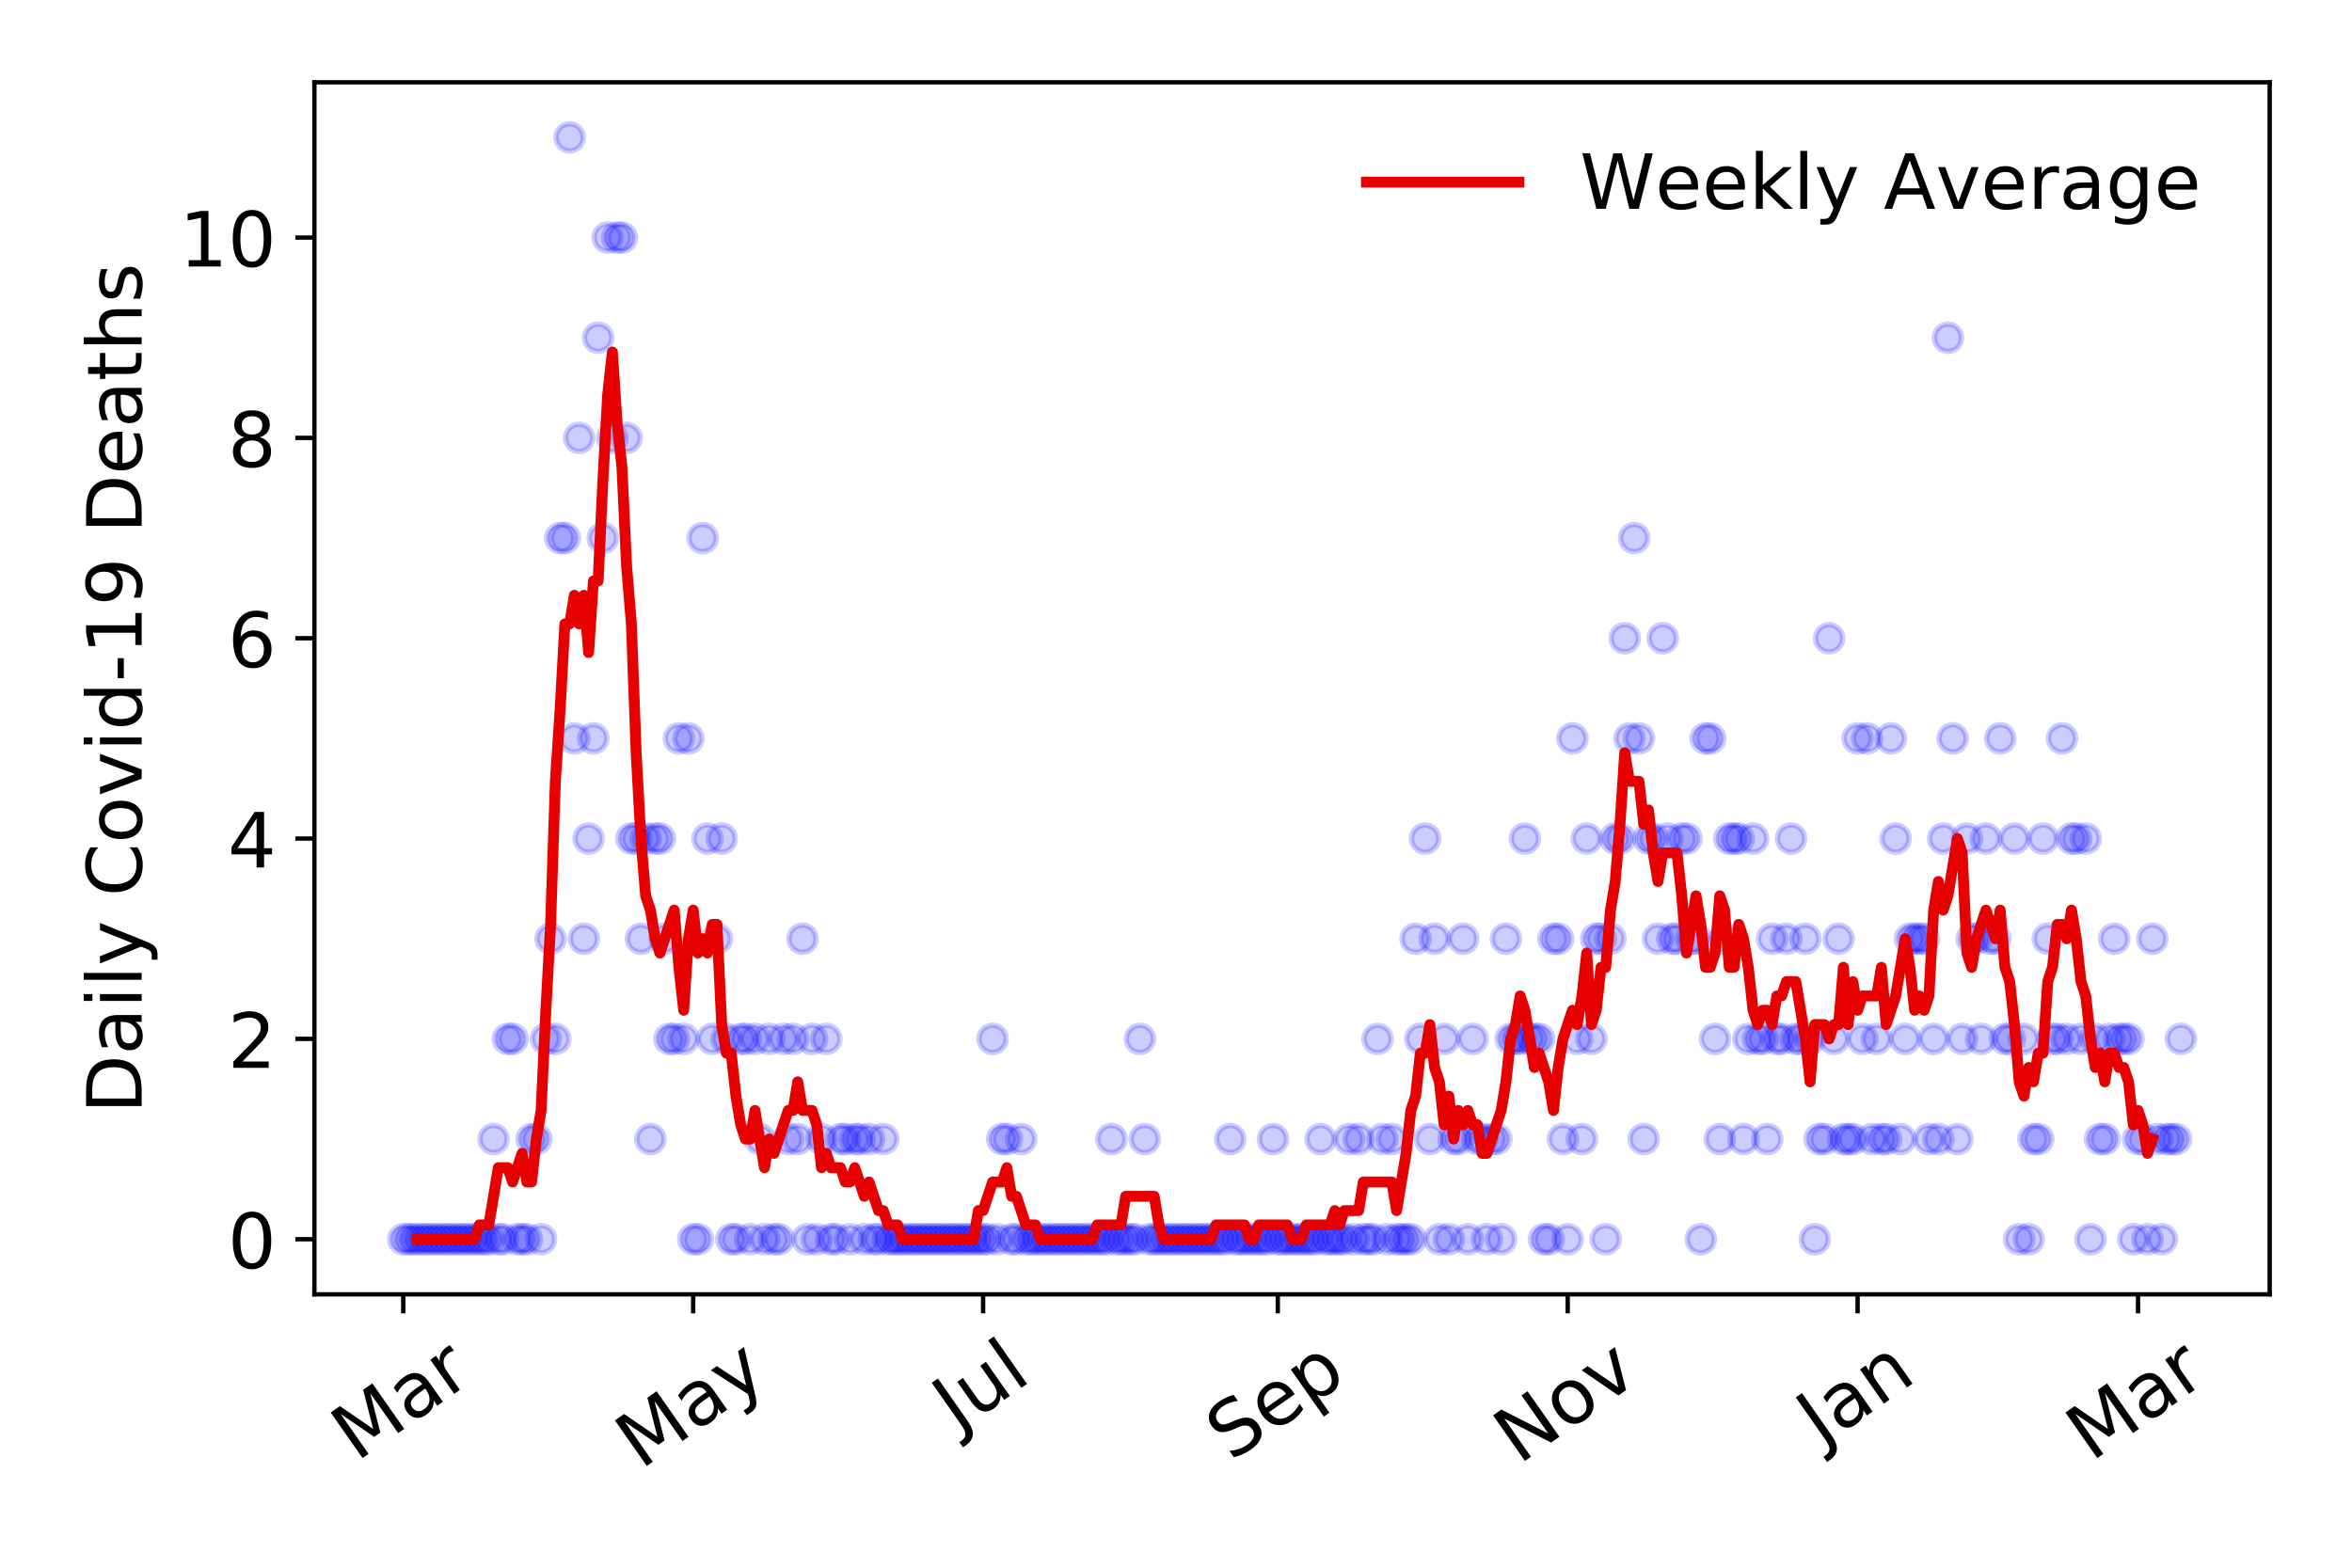 <?xml version="1.0" encoding="utf-8" standalone="no"?>
<!DOCTYPE svg PUBLIC "-//W3C//DTD SVG 1.1//EN"
  "http://www.w3.org/Graphics/SVG/1.1/DTD/svg11.dtd">
<!-- Created with matplotlib (https://matplotlib.org/) -->
<svg height="288pt" version="1.1" viewBox="0 0 432 288" width="432pt" xmlns="http://www.w3.org/2000/svg" xmlns:xlink="http://www.w3.org/1999/xlink">
 <defs>
  <style type="text/css">
*{stroke-linecap:butt;stroke-linejoin:round;}
  </style>
 </defs>
 <g id="figure_1">
  <g id="patch_1">
   <path d="M 0 288 
L 432 288 
L 432 0 
L 0 0 
z
" style="fill:#ffffff;"/>
  </g>
  <g id="axes_1">
   <g id="patch_2">
    <path d="M 57.745 237.778 
L 416.88 237.778 
L 416.88 15.12 
L 57.745 15.12 
z
" style="fill:#ffffff;"/>
   </g>
   <g id="matplotlib.axis_1">
    <g id="xtick_1">
     <g id="line2d_1">
      <defs>
       <path d="M 0 0 
L 0 3.5 
" id="mad99fb9b60" style="stroke:#000000;stroke-width:0.8;"/>
      </defs>
      <g>
       <use style="stroke:#000000;stroke-width:0.8;" x="74.069" xlink:href="#mad99fb9b60" y="237.778"/>
      </g>
     </g>
     <g id="text_1">
      <!-- Mar -->
      <defs>
       <path d="M 9.812 72.906 
L 24.516 72.906 
L 43.109 23.297 
L 61.812 72.906 
L 76.516 72.906 
L 76.516 0 
L 66.891 0 
L 66.891 64.016 
L 48.094 14.016 
L 38.188 14.016 
L 19.391 64.016 
L 19.391 0 
L 9.812 0 
z
" id="DejaVuSans-77"/>
       <path d="M 34.281 27.484 
Q 23.391 27.484 19.188 25 
Q 14.984 22.516 14.984 16.5 
Q 14.984 11.719 18.141 8.906 
Q 21.297 6.109 26.703 6.109 
Q 34.188 6.109 38.703 11.406 
Q 43.219 16.703 43.219 25.484 
L 43.219 27.484 
z
M 52.203 31.203 
L 52.203 0 
L 43.219 0 
L 43.219 8.297 
Q 40.141 3.328 35.547 0.953 
Q 30.953 -1.422 24.312 -1.422 
Q 15.922 -1.422 10.953 3.297 
Q 6 8.016 6 15.922 
Q 6 25.141 12.172 29.828 
Q 18.359 34.516 30.609 34.516 
L 43.219 34.516 
L 43.219 35.406 
Q 43.219 41.609 39.141 45 
Q 35.062 48.391 27.688 48.391 
Q 23 48.391 18.547 47.266 
Q 14.109 46.141 10.016 43.891 
L 10.016 52.203 
Q 14.938 54.109 19.578 55.047 
Q 24.219 56 28.609 56 
Q 40.484 56 46.344 49.844 
Q 52.203 43.703 52.203 31.203 
z
" id="DejaVuSans-97"/>
       <path d="M 41.109 46.297 
Q 39.594 47.172 37.812 47.578 
Q 36.031 48 33.891 48 
Q 26.266 48 22.188 43.047 
Q 18.109 38.094 18.109 28.812 
L 18.109 0 
L 9.078 0 
L 9.078 54.688 
L 18.109 54.688 
L 18.109 46.188 
Q 20.953 51.172 25.484 53.578 
Q 30.031 56 36.531 56 
Q 37.453 56 38.578 55.875 
Q 39.703 55.766 41.062 55.516 
z
" id="DejaVuSans-114"/>
      </defs>
      <g transform="translate(65.467 268.643)rotate(-35)scale(0.14 -0.14)">
       <use xlink:href="#DejaVuSans-77"/>
       <use x="86.279" xlink:href="#DejaVuSans-97"/>
       <use x="147.559" xlink:href="#DejaVuSans-114"/>
      </g>
     </g>
    </g>
    <g id="xtick_2">
     <g id="line2d_2">
      <g>
       <use style="stroke:#000000;stroke-width:0.8;" x="127.32" xlink:href="#mad99fb9b60" y="237.778"/>
      </g>
     </g>
     <g id="text_2">
      <!-- May -->
      <defs>
       <path d="M 32.172 -5.078 
Q 28.375 -14.844 24.75 -17.812 
Q 21.141 -20.797 15.094 -20.797 
L 7.906 -20.797 
L 7.906 -13.281 
L 13.188 -13.281 
Q 16.891 -13.281 18.938 -11.516 
Q 21 -9.766 23.484 -3.219 
L 25.094 0.875 
L 2.984 54.688 
L 12.5 54.688 
L 29.594 11.922 
L 46.688 54.688 
L 56.203 54.688 
z
" id="DejaVuSans-121"/>
      </defs>
      <g transform="translate(117.68 270.094)rotate(-35)scale(0.14 -0.14)">
       <use xlink:href="#DejaVuSans-77"/>
       <use x="86.279" xlink:href="#DejaVuSans-97"/>
       <use x="147.559" xlink:href="#DejaVuSans-121"/>
      </g>
     </g>
    </g>
    <g id="xtick_3">
     <g id="line2d_3">
      <g>
       <use style="stroke:#000000;stroke-width:0.8;" x="180.57" xlink:href="#mad99fb9b60" y="237.778"/>
      </g>
     </g>
     <g id="text_3">
      <!-- Jul -->
      <defs>
       <path d="M 9.812 72.906 
L 19.672 72.906 
L 19.672 5.078 
Q 19.672 -8.109 14.672 -14.062 
Q 9.672 -20.016 -1.422 -20.016 
L -5.172 -20.016 
L -5.172 -11.719 
L -2.094 -11.719 
Q 4.438 -11.719 7.125 -8.047 
Q 9.812 -4.391 9.812 5.078 
z
" id="DejaVuSans-74"/>
       <path d="M 8.5 21.578 
L 8.5 54.688 
L 17.484 54.688 
L 17.484 21.922 
Q 17.484 14.156 20.5 10.266 
Q 23.531 6.391 29.594 6.391 
Q 36.859 6.391 41.078 11.031 
Q 45.312 15.672 45.312 23.688 
L 45.312 54.688 
L 54.297 54.688 
L 54.297 0 
L 45.312 0 
L 45.312 8.406 
Q 42.047 3.422 37.719 1 
Q 33.406 -1.422 27.688 -1.422 
Q 18.266 -1.422 13.375 4.438 
Q 8.5 10.297 8.5 21.578 
z
M 31.109 56 
z
" id="DejaVuSans-117"/>
       <path d="M 9.422 75.984 
L 18.406 75.984 
L 18.406 0 
L 9.422 0 
z
" id="DejaVuSans-108"/>
      </defs>
      <g transform="translate(175.868 263.181)rotate(-35)scale(0.14 -0.14)">
       <use xlink:href="#DejaVuSans-74"/>
       <use x="29.492" xlink:href="#DejaVuSans-117"/>
       <use x="92.871" xlink:href="#DejaVuSans-108"/>
      </g>
     </g>
    </g>
    <g id="xtick_4">
     <g id="line2d_4">
      <g>
       <use style="stroke:#000000;stroke-width:0.8;" x="234.694" xlink:href="#mad99fb9b60" y="237.778"/>
      </g>
     </g>
     <g id="text_4">
      <!-- Sep -->
      <defs>
       <path d="M 53.516 70.516 
L 53.516 60.891 
Q 47.906 63.578 42.922 64.891 
Q 37.938 66.219 33.297 66.219 
Q 25.25 66.219 20.875 63.094 
Q 16.5 59.969 16.5 54.203 
Q 16.5 49.359 19.406 46.891 
Q 22.312 44.438 30.422 42.922 
L 36.375 41.703 
Q 47.406 39.594 52.656 34.297 
Q 57.906 29 57.906 20.125 
Q 57.906 9.516 50.797 4.047 
Q 43.703 -1.422 29.984 -1.422 
Q 24.812 -1.422 18.969 -0.25 
Q 13.141 0.922 6.891 3.219 
L 6.891 13.375 
Q 12.891 10.016 18.656 8.297 
Q 24.422 6.594 29.984 6.594 
Q 38.422 6.594 43.016 9.906 
Q 47.609 13.234 47.609 19.391 
Q 47.609 24.75 44.312 27.781 
Q 41.016 30.812 33.5 32.328 
L 27.484 33.5 
Q 16.453 35.688 11.516 40.375 
Q 6.594 45.062 6.594 53.422 
Q 6.594 63.094 13.406 68.656 
Q 20.219 74.219 32.172 74.219 
Q 37.312 74.219 42.625 73.281 
Q 47.953 72.359 53.516 70.516 
z
" id="DejaVuSans-83"/>
       <path d="M 56.203 29.594 
L 56.203 25.203 
L 14.891 25.203 
Q 15.484 15.922 20.484 11.062 
Q 25.484 6.203 34.422 6.203 
Q 39.594 6.203 44.453 7.469 
Q 49.312 8.734 54.109 11.281 
L 54.109 2.781 
Q 49.266 0.734 44.188 -0.344 
Q 39.109 -1.422 33.891 -1.422 
Q 20.797 -1.422 13.156 6.188 
Q 5.516 13.812 5.516 26.812 
Q 5.516 40.234 12.766 48.109 
Q 20.016 56 32.328 56 
Q 43.359 56 49.781 48.891 
Q 56.203 41.797 56.203 29.594 
z
M 47.219 32.234 
Q 47.125 39.594 43.094 43.984 
Q 39.062 48.391 32.422 48.391 
Q 24.906 48.391 20.391 44.141 
Q 15.875 39.891 15.188 32.172 
z
" id="DejaVuSans-101"/>
       <path d="M 18.109 8.203 
L 18.109 -20.797 
L 9.078 -20.797 
L 9.078 54.688 
L 18.109 54.688 
L 18.109 46.391 
Q 20.953 51.266 25.266 53.625 
Q 29.594 56 35.594 56 
Q 45.562 56 51.781 48.094 
Q 58.016 40.188 58.016 27.297 
Q 58.016 14.406 51.781 6.484 
Q 45.562 -1.422 35.594 -1.422 
Q 29.594 -1.422 25.266 0.953 
Q 20.953 3.328 18.109 8.203 
z
M 48.688 27.297 
Q 48.688 37.203 44.609 42.844 
Q 40.531 48.484 33.406 48.484 
Q 26.266 48.484 22.188 42.844 
Q 18.109 37.203 18.109 27.297 
Q 18.109 17.391 22.188 11.75 
Q 26.266 6.109 33.406 6.109 
Q 40.531 6.109 44.609 11.75 
Q 48.688 17.391 48.688 27.297 
z
" id="DejaVuSans-112"/>
      </defs>
      <g transform="translate(226.101 268.629)rotate(-35)scale(0.14 -0.14)">
       <use xlink:href="#DejaVuSans-83"/>
       <use x="63.477" xlink:href="#DejaVuSans-101"/>
       <use x="125" xlink:href="#DejaVuSans-112"/>
      </g>
     </g>
    </g>
    <g id="xtick_5">
     <g id="line2d_5">
      <g>
       <use style="stroke:#000000;stroke-width:0.8;" x="287.944" xlink:href="#mad99fb9b60" y="237.778"/>
      </g>
     </g>
     <g id="text_5">
      <!-- Nov -->
      <defs>
       <path d="M 9.812 72.906 
L 23.094 72.906 
L 55.422 11.922 
L 55.422 72.906 
L 64.984 72.906 
L 64.984 0 
L 51.703 0 
L 19.391 60.984 
L 19.391 0 
L 9.812 0 
z
" id="DejaVuSans-78"/>
       <path d="M 30.609 48.391 
Q 23.391 48.391 19.188 42.75 
Q 14.984 37.109 14.984 27.297 
Q 14.984 17.484 19.156 11.844 
Q 23.344 6.203 30.609 6.203 
Q 37.797 6.203 41.984 11.859 
Q 46.188 17.531 46.188 27.297 
Q 46.188 37.016 41.984 42.703 
Q 37.797 48.391 30.609 48.391 
z
M 30.609 56 
Q 42.328 56 49.016 48.375 
Q 55.719 40.766 55.719 27.297 
Q 55.719 13.875 49.016 6.219 
Q 42.328 -1.422 30.609 -1.422 
Q 18.844 -1.422 12.172 6.219 
Q 5.516 13.875 5.516 27.297 
Q 5.516 40.766 12.172 48.375 
Q 18.844 56 30.609 56 
z
" id="DejaVuSans-111"/>
       <path d="M 2.984 54.688 
L 12.5 54.688 
L 29.594 8.797 
L 46.688 54.688 
L 56.203 54.688 
L 35.688 0 
L 23.484 0 
z
" id="DejaVuSans-118"/>
      </defs>
      <g transform="translate(278.968 269.166)rotate(-35)scale(0.14 -0.14)">
       <use xlink:href="#DejaVuSans-78"/>
       <use x="74.805" xlink:href="#DejaVuSans-111"/>
       <use x="135.986" xlink:href="#DejaVuSans-118"/>
      </g>
     </g>
    </g>
    <g id="xtick_6">
     <g id="line2d_6">
      <g>
       <use style="stroke:#000000;stroke-width:0.8;" x="341.195" xlink:href="#mad99fb9b60" y="237.778"/>
      </g>
     </g>
     <g id="text_6">
      <!-- Jan -->
      <defs>
       <path d="M 54.891 33.016 
L 54.891 0 
L 45.906 0 
L 45.906 32.719 
Q 45.906 40.484 42.875 44.328 
Q 39.844 48.188 33.797 48.188 
Q 26.516 48.188 22.312 43.547 
Q 18.109 38.922 18.109 30.906 
L 18.109 0 
L 9.078 0 
L 9.078 54.688 
L 18.109 54.688 
L 18.109 46.188 
Q 21.344 51.125 25.703 53.562 
Q 30.078 56 35.797 56 
Q 45.219 56 50.047 50.172 
Q 54.891 44.344 54.891 33.016 
z
" id="DejaVuSans-110"/>
      </defs>
      <g transform="translate(334.571 265.871)rotate(-35)scale(0.14 -0.14)">
       <use xlink:href="#DejaVuSans-74"/>
       <use x="29.492" xlink:href="#DejaVuSans-97"/>
       <use x="90.771" xlink:href="#DejaVuSans-110"/>
      </g>
     </g>
    </g>
    <g id="xtick_7">
     <g id="line2d_7">
      <g>
       <use style="stroke:#000000;stroke-width:0.8;" x="392.699" xlink:href="#mad99fb9b60" y="237.778"/>
      </g>
     </g>
     <g id="text_7">
      <!-- Mar -->
      <g transform="translate(384.096 268.643)rotate(-35)scale(0.14 -0.14)">
       <use xlink:href="#DejaVuSans-77"/>
       <use x="86.279" xlink:href="#DejaVuSans-97"/>
       <use x="147.559" xlink:href="#DejaVuSans-114"/>
      </g>
     </g>
    </g>
   </g>
   <g id="matplotlib.axis_2">
    <g id="ytick_1">
     <g id="line2d_8">
      <defs>
       <path d="M 0 0 
L -3.5 0 
" id="mfc6ab9d46c" style="stroke:#000000;stroke-width:0.8;"/>
      </defs>
      <g>
       <use style="stroke:#000000;stroke-width:0.8;" x="57.745" xlink:href="#mfc6ab9d46c" y="227.657"/>
      </g>
     </g>
     <g id="text_8">
      <!-- 0 -->
      <defs>
       <path d="M 31.781 66.406 
Q 24.172 66.406 20.328 58.906 
Q 16.5 51.422 16.5 36.375 
Q 16.5 21.391 20.328 13.891 
Q 24.172 6.391 31.781 6.391 
Q 39.453 6.391 43.281 13.891 
Q 47.125 21.391 47.125 36.375 
Q 47.125 51.422 43.281 58.906 
Q 39.453 66.406 31.781 66.406 
z
M 31.781 74.219 
Q 44.047 74.219 50.516 64.516 
Q 56.984 54.828 56.984 36.375 
Q 56.984 17.969 50.516 8.266 
Q 44.047 -1.422 31.781 -1.422 
Q 19.531 -1.422 13.062 8.266 
Q 6.594 17.969 6.594 36.375 
Q 6.594 54.828 13.062 64.516 
Q 19.531 74.219 31.781 74.219 
z
" id="DejaVuSans-48"/>
      </defs>
      <g transform="translate(41.837 232.976)scale(0.14 -0.14)">
       <use xlink:href="#DejaVuSans-48"/>
      </g>
     </g>
    </g>
    <g id="ytick_2">
     <g id="line2d_9">
      <g>
       <use style="stroke:#000000;stroke-width:0.8;" x="57.745" xlink:href="#mfc6ab9d46c" y="190.854"/>
      </g>
     </g>
     <g id="text_9">
      <!-- 2 -->
      <defs>
       <path d="M 19.188 8.297 
L 53.609 8.297 
L 53.609 0 
L 7.328 0 
L 7.328 8.297 
Q 12.938 14.109 22.625 23.891 
Q 32.328 33.688 34.812 36.531 
Q 39.547 41.844 41.422 45.531 
Q 43.312 49.219 43.312 52.781 
Q 43.312 58.594 39.234 62.25 
Q 35.156 65.922 28.609 65.922 
Q 23.969 65.922 18.812 64.312 
Q 13.672 62.703 7.812 59.422 
L 7.812 69.391 
Q 13.766 71.781 18.938 73 
Q 24.125 74.219 28.422 74.219 
Q 39.75 74.219 46.484 68.547 
Q 53.219 62.891 53.219 53.422 
Q 53.219 48.922 51.531 44.891 
Q 49.859 40.875 45.406 35.406 
Q 44.188 33.984 37.641 27.219 
Q 31.109 20.453 19.188 8.297 
z
" id="DejaVuSans-50"/>
      </defs>
      <g transform="translate(41.837 196.173)scale(0.14 -0.14)">
       <use xlink:href="#DejaVuSans-50"/>
      </g>
     </g>
    </g>
    <g id="ytick_3">
     <g id="line2d_10">
      <g>
       <use style="stroke:#000000;stroke-width:0.8;" x="57.745" xlink:href="#mfc6ab9d46c" y="154.051"/>
      </g>
     </g>
     <g id="text_10">
      <!-- 4 -->
      <defs>
       <path d="M 37.797 64.312 
L 12.891 25.391 
L 37.797 25.391 
z
M 35.203 72.906 
L 47.609 72.906 
L 47.609 25.391 
L 58.016 25.391 
L 58.016 17.188 
L 47.609 17.188 
L 47.609 0 
L 37.797 0 
L 37.797 17.188 
L 4.891 17.188 
L 4.891 26.703 
z
" id="DejaVuSans-52"/>
      </defs>
      <g transform="translate(41.837 159.37)scale(0.14 -0.14)">
       <use xlink:href="#DejaVuSans-52"/>
      </g>
     </g>
    </g>
    <g id="ytick_4">
     <g id="line2d_11">
      <g>
       <use style="stroke:#000000;stroke-width:0.8;" x="57.745" xlink:href="#mfc6ab9d46c" y="117.248"/>
      </g>
     </g>
     <g id="text_11">
      <!-- 6 -->
      <defs>
       <path d="M 33.016 40.375 
Q 26.375 40.375 22.484 35.828 
Q 18.609 31.297 18.609 23.391 
Q 18.609 15.531 22.484 10.953 
Q 26.375 6.391 33.016 6.391 
Q 39.656 6.391 43.531 10.953 
Q 47.406 15.531 47.406 23.391 
Q 47.406 31.297 43.531 35.828 
Q 39.656 40.375 33.016 40.375 
z
M 52.594 71.297 
L 52.594 62.312 
Q 48.875 64.062 45.094 64.984 
Q 41.312 65.922 37.594 65.922 
Q 27.828 65.922 22.672 59.328 
Q 17.531 52.734 16.797 39.406 
Q 19.672 43.656 24.016 45.922 
Q 28.375 48.188 33.594 48.188 
Q 44.578 48.188 50.953 41.516 
Q 57.328 34.859 57.328 23.391 
Q 57.328 12.156 50.688 5.359 
Q 44.047 -1.422 33.016 -1.422 
Q 20.359 -1.422 13.672 8.266 
Q 6.984 17.969 6.984 36.375 
Q 6.984 53.656 15.188 63.938 
Q 23.391 74.219 37.203 74.219 
Q 40.922 74.219 44.703 73.484 
Q 48.484 72.75 52.594 71.297 
z
" id="DejaVuSans-54"/>
      </defs>
      <g transform="translate(41.837 122.567)scale(0.14 -0.14)">
       <use xlink:href="#DejaVuSans-54"/>
      </g>
     </g>
    </g>
    <g id="ytick_5">
     <g id="line2d_12">
      <g>
       <use style="stroke:#000000;stroke-width:0.8;" x="57.745" xlink:href="#mfc6ab9d46c" y="80.445"/>
      </g>
     </g>
     <g id="text_12">
      <!-- 8 -->
      <defs>
       <path d="M 31.781 34.625 
Q 24.75 34.625 20.719 30.859 
Q 16.703 27.094 16.703 20.516 
Q 16.703 13.922 20.719 10.156 
Q 24.75 6.391 31.781 6.391 
Q 38.812 6.391 42.859 10.172 
Q 46.922 13.969 46.922 20.516 
Q 46.922 27.094 42.891 30.859 
Q 38.875 34.625 31.781 34.625 
z
M 21.922 38.812 
Q 15.578 40.375 12.031 44.719 
Q 8.5 49.078 8.5 55.328 
Q 8.5 64.062 14.719 69.141 
Q 20.953 74.219 31.781 74.219 
Q 42.672 74.219 48.875 69.141 
Q 55.078 64.062 55.078 55.328 
Q 55.078 49.078 51.531 44.719 
Q 48 40.375 41.703 38.812 
Q 48.828 37.156 52.797 32.312 
Q 56.781 27.484 56.781 20.516 
Q 56.781 9.906 50.312 4.234 
Q 43.844 -1.422 31.781 -1.422 
Q 19.734 -1.422 13.25 4.234 
Q 6.781 9.906 6.781 20.516 
Q 6.781 27.484 10.781 32.312 
Q 14.797 37.156 21.922 38.812 
z
M 18.312 54.391 
Q 18.312 48.734 21.844 45.562 
Q 25.391 42.391 31.781 42.391 
Q 38.141 42.391 41.719 45.562 
Q 45.312 48.734 45.312 54.391 
Q 45.312 60.062 41.719 63.234 
Q 38.141 66.406 31.781 66.406 
Q 25.391 66.406 21.844 63.234 
Q 18.312 60.062 18.312 54.391 
z
" id="DejaVuSans-56"/>
      </defs>
      <g transform="translate(41.837 85.764)scale(0.14 -0.14)">
       <use xlink:href="#DejaVuSans-56"/>
      </g>
     </g>
    </g>
    <g id="ytick_6">
     <g id="line2d_13">
      <g>
       <use style="stroke:#000000;stroke-width:0.8;" x="57.745" xlink:href="#mfc6ab9d46c" y="43.642"/>
      </g>
     </g>
     <g id="text_13">
      <!-- 10 -->
      <defs>
       <path d="M 12.406 8.297 
L 28.516 8.297 
L 28.516 63.922 
L 10.984 60.406 
L 10.984 69.391 
L 28.422 72.906 
L 38.281 72.906 
L 38.281 8.297 
L 54.391 8.297 
L 54.391 0 
L 12.406 0 
z
" id="DejaVuSans-49"/>
      </defs>
      <g transform="translate(32.93 48.961)scale(0.14 -0.14)">
       <use xlink:href="#DejaVuSans-49"/>
       <use x="63.623" xlink:href="#DejaVuSans-48"/>
      </g>
     </g>
    </g>
    <g id="text_14">
     <!-- Daily Covid-19 Deaths -->
     <defs>
      <path d="M 19.672 64.797 
L 19.672 8.109 
L 31.594 8.109 
Q 46.688 8.109 53.688 14.938 
Q 60.688 21.781 60.688 36.531 
Q 60.688 51.172 53.688 57.984 
Q 46.688 64.797 31.594 64.797 
z
M 9.812 72.906 
L 30.078 72.906 
Q 51.266 72.906 61.172 64.094 
Q 71.094 55.281 71.094 36.531 
Q 71.094 17.672 61.125 8.828 
Q 51.172 0 30.078 0 
L 9.812 0 
z
" id="DejaVuSans-68"/>
      <path d="M 9.422 54.688 
L 18.406 54.688 
L 18.406 0 
L 9.422 0 
z
M 9.422 75.984 
L 18.406 75.984 
L 18.406 64.594 
L 9.422 64.594 
z
" id="DejaVuSans-105"/>
      <path id="DejaVuSans-32"/>
      <path d="M 64.406 67.281 
L 64.406 56.891 
Q 59.422 61.531 53.781 63.812 
Q 48.141 66.109 41.797 66.109 
Q 29.297 66.109 22.656 58.469 
Q 16.016 50.828 16.016 36.375 
Q 16.016 21.969 22.656 14.328 
Q 29.297 6.688 41.797 6.688 
Q 48.141 6.688 53.781 8.984 
Q 59.422 11.281 64.406 15.922 
L 64.406 5.609 
Q 59.234 2.094 53.438 0.328 
Q 47.656 -1.422 41.219 -1.422 
Q 24.656 -1.422 15.125 8.703 
Q 5.609 18.844 5.609 36.375 
Q 5.609 53.953 15.125 64.078 
Q 24.656 74.219 41.219 74.219 
Q 47.75 74.219 53.531 72.484 
Q 59.328 70.75 64.406 67.281 
z
" id="DejaVuSans-67"/>
      <path d="M 45.406 46.391 
L 45.406 75.984 
L 54.391 75.984 
L 54.391 0 
L 45.406 0 
L 45.406 8.203 
Q 42.578 3.328 38.25 0.953 
Q 33.938 -1.422 27.875 -1.422 
Q 17.969 -1.422 11.734 6.484 
Q 5.516 14.406 5.516 27.297 
Q 5.516 40.188 11.734 48.094 
Q 17.969 56 27.875 56 
Q 33.938 56 38.25 53.625 
Q 42.578 51.266 45.406 46.391 
z
M 14.797 27.297 
Q 14.797 17.391 18.875 11.75 
Q 22.953 6.109 30.078 6.109 
Q 37.203 6.109 41.297 11.75 
Q 45.406 17.391 45.406 27.297 
Q 45.406 37.203 41.297 42.844 
Q 37.203 48.484 30.078 48.484 
Q 22.953 48.484 18.875 42.844 
Q 14.797 37.203 14.797 27.297 
z
" id="DejaVuSans-100"/>
      <path d="M 4.891 31.391 
L 31.203 31.391 
L 31.203 23.391 
L 4.891 23.391 
z
" id="DejaVuSans-45"/>
      <path d="M 10.984 1.516 
L 10.984 10.5 
Q 14.703 8.734 18.5 7.812 
Q 22.312 6.891 25.984 6.891 
Q 35.75 6.891 40.891 13.453 
Q 46.047 20.016 46.781 33.406 
Q 43.953 29.203 39.594 26.953 
Q 35.25 24.703 29.984 24.703 
Q 19.047 24.703 12.672 31.312 
Q 6.297 37.938 6.297 49.422 
Q 6.297 60.641 12.938 67.422 
Q 19.578 74.219 30.609 74.219 
Q 43.266 74.219 49.922 64.516 
Q 56.594 54.828 56.594 36.375 
Q 56.594 19.141 48.406 8.859 
Q 40.234 -1.422 26.422 -1.422 
Q 22.703 -1.422 18.891 -0.688 
Q 15.094 0.047 10.984 1.516 
z
M 30.609 32.422 
Q 37.25 32.422 41.125 36.953 
Q 45.016 41.5 45.016 49.422 
Q 45.016 57.281 41.125 61.844 
Q 37.25 66.406 30.609 66.406 
Q 23.969 66.406 20.094 61.844 
Q 16.219 57.281 16.219 49.422 
Q 16.219 41.5 20.094 36.953 
Q 23.969 32.422 30.609 32.422 
z
" id="DejaVuSans-57"/>
      <path d="M 18.312 70.219 
L 18.312 54.688 
L 36.812 54.688 
L 36.812 47.703 
L 18.312 47.703 
L 18.312 18.016 
Q 18.312 11.328 20.141 9.422 
Q 21.969 7.516 27.594 7.516 
L 36.812 7.516 
L 36.812 0 
L 27.594 0 
Q 17.188 0 13.234 3.875 
Q 9.281 7.766 9.281 18.016 
L 9.281 47.703 
L 2.688 47.703 
L 2.688 54.688 
L 9.281 54.688 
L 9.281 70.219 
z
" id="DejaVuSans-116"/>
      <path d="M 54.891 33.016 
L 54.891 0 
L 45.906 0 
L 45.906 32.719 
Q 45.906 40.484 42.875 44.328 
Q 39.844 48.188 33.797 48.188 
Q 26.516 48.188 22.312 43.547 
Q 18.109 38.922 18.109 30.906 
L 18.109 0 
L 9.078 0 
L 9.078 75.984 
L 18.109 75.984 
L 18.109 46.188 
Q 21.344 51.125 25.703 53.562 
Q 30.078 56 35.797 56 
Q 45.219 56 50.047 50.172 
Q 54.891 44.344 54.891 33.016 
z
" id="DejaVuSans-104"/>
      <path d="M 44.281 53.078 
L 44.281 44.578 
Q 40.484 46.531 36.375 47.5 
Q 32.281 48.484 27.875 48.484 
Q 21.188 48.484 17.844 46.438 
Q 14.5 44.391 14.5 40.281 
Q 14.5 37.156 16.891 35.375 
Q 19.281 33.594 26.516 31.984 
L 29.594 31.297 
Q 39.156 29.25 43.188 25.516 
Q 47.219 21.781 47.219 15.094 
Q 47.219 7.469 41.188 3.016 
Q 35.156 -1.422 24.609 -1.422 
Q 20.219 -1.422 15.453 -0.562 
Q 10.688 0.297 5.422 2 
L 5.422 11.281 
Q 10.406 8.688 15.234 7.391 
Q 20.062 6.109 24.812 6.109 
Q 31.156 6.109 34.562 8.281 
Q 37.984 10.453 37.984 14.406 
Q 37.984 18.062 35.516 20.016 
Q 33.062 21.969 24.703 23.781 
L 21.578 24.516 
Q 13.234 26.266 9.516 29.906 
Q 5.812 33.547 5.812 39.891 
Q 5.812 47.609 11.281 51.797 
Q 16.75 56 26.812 56 
Q 31.781 56 36.172 55.266 
Q 40.578 54.547 44.281 53.078 
z
" id="DejaVuSans-115"/>
     </defs>
     <g transform="translate(26.018 204.56)rotate(-90)scale(0.14 -0.14)">
      <use xlink:href="#DejaVuSans-68"/>
      <use x="77.002" xlink:href="#DejaVuSans-97"/>
      <use x="138.281" xlink:href="#DejaVuSans-105"/>
      <use x="166.064" xlink:href="#DejaVuSans-108"/>
      <use x="193.848" xlink:href="#DejaVuSans-121"/>
      <use x="253.027" xlink:href="#DejaVuSans-32"/>
      <use x="284.814" xlink:href="#DejaVuSans-67"/>
      <use x="354.639" xlink:href="#DejaVuSans-111"/>
      <use x="415.82" xlink:href="#DejaVuSans-118"/>
      <use x="475" xlink:href="#DejaVuSans-105"/>
      <use x="502.783" xlink:href="#DejaVuSans-100"/>
      <use x="566.26" xlink:href="#DejaVuSans-45"/>
      <use x="602.344" xlink:href="#DejaVuSans-49"/>
      <use x="665.967" xlink:href="#DejaVuSans-57"/>
      <use x="729.59" xlink:href="#DejaVuSans-32"/>
      <use x="761.377" xlink:href="#DejaVuSans-68"/>
      <use x="838.379" xlink:href="#DejaVuSans-101"/>
      <use x="899.902" xlink:href="#DejaVuSans-97"/>
      <use x="961.182" xlink:href="#DejaVuSans-116"/>
      <use x="1000.391" xlink:href="#DejaVuSans-104"/>
      <use x="1063.77" xlink:href="#DejaVuSans-115"/>
     </g>
    </g>
   </g>
   <g id="line2d_14">
    <defs>
     <path d="M 0 2.5 
C 0.663 2.5 1.299 2.237 1.768 1.768 
C 2.237 1.299 2.5 0.663 2.5 0 
C 2.5 -0.663 2.237 -1.299 1.768 -1.768 
C 1.299 -2.237 0.663 -2.5 0 -2.5 
C -0.663 -2.5 -1.299 -2.237 -1.768 -1.768 
C -2.237 -1.299 -2.5 -0.663 -2.5 0 
C -2.5 0.663 -2.237 1.299 -1.768 1.768 
C -1.299 2.237 -0.663 2.5 0 2.5 
z
" id="m35a4f809e9" style="stroke:#0000ff;stroke-opacity:0.2;"/>
    </defs>
    <g clip-path="url(#pec5254d880)">
     <use style="fill:#0000ff;fill-opacity:0.2;stroke:#0000ff;stroke-opacity:0.2;" x="74.069" xlink:href="#m35a4f809e9" y="227.657"/>
     <use style="fill:#0000ff;fill-opacity:0.2;stroke:#0000ff;stroke-opacity:0.2;" x="74.942" xlink:href="#m35a4f809e9" y="227.657"/>
     <use style="fill:#0000ff;fill-opacity:0.2;stroke:#0000ff;stroke-opacity:0.2;" x="75.815" xlink:href="#m35a4f809e9" y="227.657"/>
     <use style="fill:#0000ff;fill-opacity:0.2;stroke:#0000ff;stroke-opacity:0.2;" x="76.688" xlink:href="#m35a4f809e9" y="227.657"/>
     <use style="fill:#0000ff;fill-opacity:0.2;stroke:#0000ff;stroke-opacity:0.2;" x="77.561" xlink:href="#m35a4f809e9" y="227.657"/>
     <use style="fill:#0000ff;fill-opacity:0.2;stroke:#0000ff;stroke-opacity:0.2;" x="78.434" xlink:href="#m35a4f809e9" y="227.657"/>
     <use style="fill:#0000ff;fill-opacity:0.2;stroke:#0000ff;stroke-opacity:0.2;" x="79.307" xlink:href="#m35a4f809e9" y="227.657"/>
     <use style="fill:#0000ff;fill-opacity:0.2;stroke:#0000ff;stroke-opacity:0.2;" x="80.18" xlink:href="#m35a4f809e9" y="227.657"/>
     <use style="fill:#0000ff;fill-opacity:0.2;stroke:#0000ff;stroke-opacity:0.2;" x="81.053" xlink:href="#m35a4f809e9" y="227.657"/>
     <use style="fill:#0000ff;fill-opacity:0.2;stroke:#0000ff;stroke-opacity:0.2;" x="81.926" xlink:href="#m35a4f809e9" y="227.657"/>
     <use style="fill:#0000ff;fill-opacity:0.2;stroke:#0000ff;stroke-opacity:0.2;" x="82.799" xlink:href="#m35a4f809e9" y="227.657"/>
     <use style="fill:#0000ff;fill-opacity:0.2;stroke:#0000ff;stroke-opacity:0.2;" x="83.672" xlink:href="#m35a4f809e9" y="227.657"/>
     <use style="fill:#0000ff;fill-opacity:0.2;stroke:#0000ff;stroke-opacity:0.2;" x="84.545" xlink:href="#m35a4f809e9" y="227.657"/>
     <use style="fill:#0000ff;fill-opacity:0.2;stroke:#0000ff;stroke-opacity:0.2;" x="85.418" xlink:href="#m35a4f809e9" y="227.657"/>
     <use style="fill:#0000ff;fill-opacity:0.2;stroke:#0000ff;stroke-opacity:0.2;" x="86.291" xlink:href="#m35a4f809e9" y="227.657"/>
     <use style="fill:#0000ff;fill-opacity:0.2;stroke:#0000ff;stroke-opacity:0.2;" x="87.164" xlink:href="#m35a4f809e9" y="227.657"/>
     <use style="fill:#0000ff;fill-opacity:0.2;stroke:#0000ff;stroke-opacity:0.2;" x="88.037" xlink:href="#m35a4f809e9" y="227.657"/>
     <use style="fill:#0000ff;fill-opacity:0.2;stroke:#0000ff;stroke-opacity:0.2;" x="88.91" xlink:href="#m35a4f809e9" y="227.657"/>
     <use style="fill:#0000ff;fill-opacity:0.2;stroke:#0000ff;stroke-opacity:0.2;" x="89.783" xlink:href="#m35a4f809e9" y="227.657"/>
     <use style="fill:#0000ff;fill-opacity:0.2;stroke:#0000ff;stroke-opacity:0.2;" x="90.656" xlink:href="#m35a4f809e9" y="209.256"/>
     <use style="fill:#0000ff;fill-opacity:0.2;stroke:#0000ff;stroke-opacity:0.2;" x="91.528" xlink:href="#m35a4f809e9" y="227.657"/>
     <use style="fill:#0000ff;fill-opacity:0.2;stroke:#0000ff;stroke-opacity:0.2;" x="92.401" xlink:href="#m35a4f809e9" y="227.657"/>
     <use style="fill:#0000ff;fill-opacity:0.2;stroke:#0000ff;stroke-opacity:0.2;" x="93.274" xlink:href="#m35a4f809e9" y="190.854"/>
     <use style="fill:#0000ff;fill-opacity:0.2;stroke:#0000ff;stroke-opacity:0.2;" x="94.147" xlink:href="#m35a4f809e9" y="190.854"/>
     <use style="fill:#0000ff;fill-opacity:0.2;stroke:#0000ff;stroke-opacity:0.2;" x="95.02" xlink:href="#m35a4f809e9" y="227.657"/>
     <use style="fill:#0000ff;fill-opacity:0.2;stroke:#0000ff;stroke-opacity:0.2;" x="95.893" xlink:href="#m35a4f809e9" y="227.657"/>
     <use style="fill:#0000ff;fill-opacity:0.2;stroke:#0000ff;stroke-opacity:0.2;" x="96.766" xlink:href="#m35a4f809e9" y="227.657"/>
     <use style="fill:#0000ff;fill-opacity:0.2;stroke:#0000ff;stroke-opacity:0.2;" x="97.639" xlink:href="#m35a4f809e9" y="209.256"/>
     <use style="fill:#0000ff;fill-opacity:0.2;stroke:#0000ff;stroke-opacity:0.2;" x="98.512" xlink:href="#m35a4f809e9" y="209.256"/>
     <use style="fill:#0000ff;fill-opacity:0.2;stroke:#0000ff;stroke-opacity:0.2;" x="99.385" xlink:href="#m35a4f809e9" y="227.657"/>
     <use style="fill:#0000ff;fill-opacity:0.2;stroke:#0000ff;stroke-opacity:0.2;" x="100.258" xlink:href="#m35a4f809e9" y="190.854"/>
     <use style="fill:#0000ff;fill-opacity:0.2;stroke:#0000ff;stroke-opacity:0.2;" x="101.131" xlink:href="#m35a4f809e9" y="172.453"/>
     <use style="fill:#0000ff;fill-opacity:0.2;stroke:#0000ff;stroke-opacity:0.2;" x="102.004" xlink:href="#m35a4f809e9" y="190.854"/>
     <use style="fill:#0000ff;fill-opacity:0.2;stroke:#0000ff;stroke-opacity:0.2;" x="102.877" xlink:href="#m35a4f809e9" y="98.847"/>
     <use style="fill:#0000ff;fill-opacity:0.2;stroke:#0000ff;stroke-opacity:0.2;" x="103.75" xlink:href="#m35a4f809e9" y="98.847"/>
     <use style="fill:#0000ff;fill-opacity:0.2;stroke:#0000ff;stroke-opacity:0.2;" x="104.623" xlink:href="#m35a4f809e9" y="25.241"/>
     <use style="fill:#0000ff;fill-opacity:0.2;stroke:#0000ff;stroke-opacity:0.2;" x="105.496" xlink:href="#m35a4f809e9" y="135.65"/>
     <use style="fill:#0000ff;fill-opacity:0.2;stroke:#0000ff;stroke-opacity:0.2;" x="106.369" xlink:href="#m35a4f809e9" y="80.445"/>
     <use style="fill:#0000ff;fill-opacity:0.2;stroke:#0000ff;stroke-opacity:0.2;" x="107.242" xlink:href="#m35a4f809e9" y="172.453"/>
     <use style="fill:#0000ff;fill-opacity:0.2;stroke:#0000ff;stroke-opacity:0.2;" x="108.115" xlink:href="#m35a4f809e9" y="154.051"/>
     <use style="fill:#0000ff;fill-opacity:0.2;stroke:#0000ff;stroke-opacity:0.2;" x="108.988" xlink:href="#m35a4f809e9" y="135.65"/>
     <use style="fill:#0000ff;fill-opacity:0.2;stroke:#0000ff;stroke-opacity:0.2;" x="109.861" xlink:href="#m35a4f809e9" y="62.044"/>
     <use style="fill:#0000ff;fill-opacity:0.2;stroke:#0000ff;stroke-opacity:0.2;" x="110.734" xlink:href="#m35a4f809e9" y="98.847"/>
     <use style="fill:#0000ff;fill-opacity:0.2;stroke:#0000ff;stroke-opacity:0.2;" x="111.607" xlink:href="#m35a4f809e9" y="43.642"/>
     <use style="fill:#0000ff;fill-opacity:0.2;stroke:#0000ff;stroke-opacity:0.2;" x="112.479" xlink:href="#m35a4f809e9" y="80.445"/>
     <use style="fill:#0000ff;fill-opacity:0.2;stroke:#0000ff;stroke-opacity:0.2;" x="113.352" xlink:href="#m35a4f809e9" y="43.642"/>
     <use style="fill:#0000ff;fill-opacity:0.2;stroke:#0000ff;stroke-opacity:0.2;" x="114.225" xlink:href="#m35a4f809e9" y="43.642"/>
     <use style="fill:#0000ff;fill-opacity:0.2;stroke:#0000ff;stroke-opacity:0.2;" x="115.098" xlink:href="#m35a4f809e9" y="80.445"/>
     <use style="fill:#0000ff;fill-opacity:0.2;stroke:#0000ff;stroke-opacity:0.2;" x="115.971" xlink:href="#m35a4f809e9" y="154.051"/>
     <use style="fill:#0000ff;fill-opacity:0.2;stroke:#0000ff;stroke-opacity:0.2;" x="116.844" xlink:href="#m35a4f809e9" y="154.051"/>
     <use style="fill:#0000ff;fill-opacity:0.2;stroke:#0000ff;stroke-opacity:0.2;" x="117.717" xlink:href="#m35a4f809e9" y="172.453"/>
     <use style="fill:#0000ff;fill-opacity:0.2;stroke:#0000ff;stroke-opacity:0.2;" x="118.59" xlink:href="#m35a4f809e9" y="154.051"/>
     <use style="fill:#0000ff;fill-opacity:0.2;stroke:#0000ff;stroke-opacity:0.2;" x="119.463" xlink:href="#m35a4f809e9" y="209.256"/>
     <use style="fill:#0000ff;fill-opacity:0.2;stroke:#0000ff;stroke-opacity:0.2;" x="120.336" xlink:href="#m35a4f809e9" y="154.051"/>
     <use style="fill:#0000ff;fill-opacity:0.2;stroke:#0000ff;stroke-opacity:0.2;" x="121.209" xlink:href="#m35a4f809e9" y="154.051"/>
     <use style="fill:#0000ff;fill-opacity:0.2;stroke:#0000ff;stroke-opacity:0.2;" x="122.082" xlink:href="#m35a4f809e9" y="172.453"/>
     <use style="fill:#0000ff;fill-opacity:0.2;stroke:#0000ff;stroke-opacity:0.2;" x="122.955" xlink:href="#m35a4f809e9" y="190.854"/>
     <use style="fill:#0000ff;fill-opacity:0.2;stroke:#0000ff;stroke-opacity:0.2;" x="123.828" xlink:href="#m35a4f809e9" y="190.854"/>
     <use style="fill:#0000ff;fill-opacity:0.2;stroke:#0000ff;stroke-opacity:0.2;" x="124.701" xlink:href="#m35a4f809e9" y="135.65"/>
     <use style="fill:#0000ff;fill-opacity:0.2;stroke:#0000ff;stroke-opacity:0.2;" x="125.574" xlink:href="#m35a4f809e9" y="190.854"/>
     <use style="fill:#0000ff;fill-opacity:0.2;stroke:#0000ff;stroke-opacity:0.2;" x="126.447" xlink:href="#m35a4f809e9" y="135.65"/>
     <use style="fill:#0000ff;fill-opacity:0.2;stroke:#0000ff;stroke-opacity:0.2;" x="127.32" xlink:href="#m35a4f809e9" y="227.657"/>
     <use style="fill:#0000ff;fill-opacity:0.2;stroke:#0000ff;stroke-opacity:0.2;" x="128.193" xlink:href="#m35a4f809e9" y="227.657"/>
     <use style="fill:#0000ff;fill-opacity:0.2;stroke:#0000ff;stroke-opacity:0.2;" x="129.066" xlink:href="#m35a4f809e9" y="98.847"/>
     <use style="fill:#0000ff;fill-opacity:0.2;stroke:#0000ff;stroke-opacity:0.2;" x="129.939" xlink:href="#m35a4f809e9" y="154.051"/>
     <use style="fill:#0000ff;fill-opacity:0.2;stroke:#0000ff;stroke-opacity:0.2;" x="130.812" xlink:href="#m35a4f809e9" y="190.854"/>
     <use style="fill:#0000ff;fill-opacity:0.2;stroke:#0000ff;stroke-opacity:0.2;" x="131.685" xlink:href="#m35a4f809e9" y="172.453"/>
     <use style="fill:#0000ff;fill-opacity:0.2;stroke:#0000ff;stroke-opacity:0.2;" x="132.558" xlink:href="#m35a4f809e9" y="154.051"/>
     <use style="fill:#0000ff;fill-opacity:0.2;stroke:#0000ff;stroke-opacity:0.2;" x="133.43" xlink:href="#m35a4f809e9" y="190.854"/>
     <use style="fill:#0000ff;fill-opacity:0.2;stroke:#0000ff;stroke-opacity:0.2;" x="134.303" xlink:href="#m35a4f809e9" y="227.657"/>
     <use style="fill:#0000ff;fill-opacity:0.2;stroke:#0000ff;stroke-opacity:0.2;" x="135.176" xlink:href="#m35a4f809e9" y="227.657"/>
     <use style="fill:#0000ff;fill-opacity:0.2;stroke:#0000ff;stroke-opacity:0.2;" x="136.049" xlink:href="#m35a4f809e9" y="190.854"/>
     <use style="fill:#0000ff;fill-opacity:0.2;stroke:#0000ff;stroke-opacity:0.2;" x="136.922" xlink:href="#m35a4f809e9" y="190.854"/>
     <use style="fill:#0000ff;fill-opacity:0.2;stroke:#0000ff;stroke-opacity:0.2;" x="137.795" xlink:href="#m35a4f809e9" y="227.657"/>
     <use style="fill:#0000ff;fill-opacity:0.2;stroke:#0000ff;stroke-opacity:0.2;" x="138.668" xlink:href="#m35a4f809e9" y="190.854"/>
     <use style="fill:#0000ff;fill-opacity:0.2;stroke:#0000ff;stroke-opacity:0.2;" x="139.541" xlink:href="#m35a4f809e9" y="209.256"/>
     <use style="fill:#0000ff;fill-opacity:0.2;stroke:#0000ff;stroke-opacity:0.2;" x="140.414" xlink:href="#m35a4f809e9" y="227.657"/>
     <use style="fill:#0000ff;fill-opacity:0.2;stroke:#0000ff;stroke-opacity:0.2;" x="141.287" xlink:href="#m35a4f809e9" y="190.854"/>
     <use style="fill:#0000ff;fill-opacity:0.2;stroke:#0000ff;stroke-opacity:0.2;" x="142.16" xlink:href="#m35a4f809e9" y="227.657"/>
     <use style="fill:#0000ff;fill-opacity:0.2;stroke:#0000ff;stroke-opacity:0.2;" x="143.033" xlink:href="#m35a4f809e9" y="227.657"/>
     <use style="fill:#0000ff;fill-opacity:0.2;stroke:#0000ff;stroke-opacity:0.2;" x="143.906" xlink:href="#m35a4f809e9" y="190.854"/>
     <use style="fill:#0000ff;fill-opacity:0.2;stroke:#0000ff;stroke-opacity:0.2;" x="144.779" xlink:href="#m35a4f809e9" y="209.256"/>
     <use style="fill:#0000ff;fill-opacity:0.2;stroke:#0000ff;stroke-opacity:0.2;" x="145.652" xlink:href="#m35a4f809e9" y="190.854"/>
     <use style="fill:#0000ff;fill-opacity:0.2;stroke:#0000ff;stroke-opacity:0.2;" x="146.525" xlink:href="#m35a4f809e9" y="209.256"/>
     <use style="fill:#0000ff;fill-opacity:0.2;stroke:#0000ff;stroke-opacity:0.2;" x="147.398" xlink:href="#m35a4f809e9" y="172.453"/>
     <use style="fill:#0000ff;fill-opacity:0.2;stroke:#0000ff;stroke-opacity:0.2;" x="148.271" xlink:href="#m35a4f809e9" y="227.657"/>
     <use style="fill:#0000ff;fill-opacity:0.2;stroke:#0000ff;stroke-opacity:0.2;" x="149.144" xlink:href="#m35a4f809e9" y="190.854"/>
     <use style="fill:#0000ff;fill-opacity:0.2;stroke:#0000ff;stroke-opacity:0.2;" x="150.017" xlink:href="#m35a4f809e9" y="227.657"/>
     <use style="fill:#0000ff;fill-opacity:0.2;stroke:#0000ff;stroke-opacity:0.2;" x="150.89" xlink:href="#m35a4f809e9" y="209.256"/>
     <use style="fill:#0000ff;fill-opacity:0.2;stroke:#0000ff;stroke-opacity:0.2;" x="151.763" xlink:href="#m35a4f809e9" y="190.854"/>
     <use style="fill:#0000ff;fill-opacity:0.2;stroke:#0000ff;stroke-opacity:0.2;" x="152.636" xlink:href="#m35a4f809e9" y="227.657"/>
     <use style="fill:#0000ff;fill-opacity:0.2;stroke:#0000ff;stroke-opacity:0.2;" x="153.509" xlink:href="#m35a4f809e9" y="227.657"/>
     <use style="fill:#0000ff;fill-opacity:0.2;stroke:#0000ff;stroke-opacity:0.2;" x="154.381" xlink:href="#m35a4f809e9" y="209.256"/>
     <use style="fill:#0000ff;fill-opacity:0.2;stroke:#0000ff;stroke-opacity:0.2;" x="155.254" xlink:href="#m35a4f809e9" y="209.256"/>
     <use style="fill:#0000ff;fill-opacity:0.2;stroke:#0000ff;stroke-opacity:0.2;" x="156.127" xlink:href="#m35a4f809e9" y="227.657"/>
     <use style="fill:#0000ff;fill-opacity:0.2;stroke:#0000ff;stroke-opacity:0.2;" x="157" xlink:href="#m35a4f809e9" y="209.256"/>
     <use style="fill:#0000ff;fill-opacity:0.2;stroke:#0000ff;stroke-opacity:0.2;" x="157.873" xlink:href="#m35a4f809e9" y="209.256"/>
     <use style="fill:#0000ff;fill-opacity:0.2;stroke:#0000ff;stroke-opacity:0.2;" x="158.746" xlink:href="#m35a4f809e9" y="227.657"/>
     <use style="fill:#0000ff;fill-opacity:0.2;stroke:#0000ff;stroke-opacity:0.2;" x="159.619" xlink:href="#m35a4f809e9" y="209.256"/>
     <use style="fill:#0000ff;fill-opacity:0.2;stroke:#0000ff;stroke-opacity:0.2;" x="160.492" xlink:href="#m35a4f809e9" y="227.657"/>
     <use style="fill:#0000ff;fill-opacity:0.2;stroke:#0000ff;stroke-opacity:0.2;" x="161.365" xlink:href="#m35a4f809e9" y="227.657"/>
     <use style="fill:#0000ff;fill-opacity:0.2;stroke:#0000ff;stroke-opacity:0.2;" x="162.238" xlink:href="#m35a4f809e9" y="209.256"/>
     <use style="fill:#0000ff;fill-opacity:0.2;stroke:#0000ff;stroke-opacity:0.2;" x="163.111" xlink:href="#m35a4f809e9" y="227.657"/>
     <use style="fill:#0000ff;fill-opacity:0.2;stroke:#0000ff;stroke-opacity:0.2;" x="163.984" xlink:href="#m35a4f809e9" y="227.657"/>
     <use style="fill:#0000ff;fill-opacity:0.2;stroke:#0000ff;stroke-opacity:0.2;" x="164.857" xlink:href="#m35a4f809e9" y="227.657"/>
     <use style="fill:#0000ff;fill-opacity:0.2;stroke:#0000ff;stroke-opacity:0.2;" x="165.73" xlink:href="#m35a4f809e9" y="227.657"/>
     <use style="fill:#0000ff;fill-opacity:0.2;stroke:#0000ff;stroke-opacity:0.2;" x="166.603" xlink:href="#m35a4f809e9" y="227.657"/>
     <use style="fill:#0000ff;fill-opacity:0.2;stroke:#0000ff;stroke-opacity:0.2;" x="167.476" xlink:href="#m35a4f809e9" y="227.657"/>
     <use style="fill:#0000ff;fill-opacity:0.2;stroke:#0000ff;stroke-opacity:0.2;" x="168.349" xlink:href="#m35a4f809e9" y="227.657"/>
     <use style="fill:#0000ff;fill-opacity:0.2;stroke:#0000ff;stroke-opacity:0.2;" x="169.222" xlink:href="#m35a4f809e9" y="227.657"/>
     <use style="fill:#0000ff;fill-opacity:0.2;stroke:#0000ff;stroke-opacity:0.2;" x="170.095" xlink:href="#m35a4f809e9" y="227.657"/>
     <use style="fill:#0000ff;fill-opacity:0.2;stroke:#0000ff;stroke-opacity:0.2;" x="170.968" xlink:href="#m35a4f809e9" y="227.657"/>
     <use style="fill:#0000ff;fill-opacity:0.2;stroke:#0000ff;stroke-opacity:0.2;" x="171.841" xlink:href="#m35a4f809e9" y="227.657"/>
     <use style="fill:#0000ff;fill-opacity:0.2;stroke:#0000ff;stroke-opacity:0.2;" x="172.714" xlink:href="#m35a4f809e9" y="227.657"/>
     <use style="fill:#0000ff;fill-opacity:0.2;stroke:#0000ff;stroke-opacity:0.2;" x="173.587" xlink:href="#m35a4f809e9" y="227.657"/>
     <use style="fill:#0000ff;fill-opacity:0.2;stroke:#0000ff;stroke-opacity:0.2;" x="174.46" xlink:href="#m35a4f809e9" y="227.657"/>
     <use style="fill:#0000ff;fill-opacity:0.2;stroke:#0000ff;stroke-opacity:0.2;" x="175.332" xlink:href="#m35a4f809e9" y="227.657"/>
     <use style="fill:#0000ff;fill-opacity:0.2;stroke:#0000ff;stroke-opacity:0.2;" x="176.205" xlink:href="#m35a4f809e9" y="227.657"/>
     <use style="fill:#0000ff;fill-opacity:0.2;stroke:#0000ff;stroke-opacity:0.2;" x="177.078" xlink:href="#m35a4f809e9" y="227.657"/>
     <use style="fill:#0000ff;fill-opacity:0.2;stroke:#0000ff;stroke-opacity:0.2;" x="177.951" xlink:href="#m35a4f809e9" y="227.657"/>
     <use style="fill:#0000ff;fill-opacity:0.2;stroke:#0000ff;stroke-opacity:0.2;" x="178.824" xlink:href="#m35a4f809e9" y="227.657"/>
     <use style="fill:#0000ff;fill-opacity:0.2;stroke:#0000ff;stroke-opacity:0.2;" x="179.697" xlink:href="#m35a4f809e9" y="227.657"/>
     <use style="fill:#0000ff;fill-opacity:0.2;stroke:#0000ff;stroke-opacity:0.2;" x="180.57" xlink:href="#m35a4f809e9" y="227.657"/>
     <use style="fill:#0000ff;fill-opacity:0.2;stroke:#0000ff;stroke-opacity:0.2;" x="181.443" xlink:href="#m35a4f809e9" y="227.657"/>
     <use style="fill:#0000ff;fill-opacity:0.2;stroke:#0000ff;stroke-opacity:0.2;" x="182.316" xlink:href="#m35a4f809e9" y="190.854"/>
     <use style="fill:#0000ff;fill-opacity:0.2;stroke:#0000ff;stroke-opacity:0.2;" x="183.189" xlink:href="#m35a4f809e9" y="227.657"/>
     <use style="fill:#0000ff;fill-opacity:0.2;stroke:#0000ff;stroke-opacity:0.2;" x="184.062" xlink:href="#m35a4f809e9" y="209.256"/>
     <use style="fill:#0000ff;fill-opacity:0.2;stroke:#0000ff;stroke-opacity:0.2;" x="184.935" xlink:href="#m35a4f809e9" y="209.256"/>
     <use style="fill:#0000ff;fill-opacity:0.2;stroke:#0000ff;stroke-opacity:0.2;" x="185.808" xlink:href="#m35a4f809e9" y="227.657"/>
     <use style="fill:#0000ff;fill-opacity:0.2;stroke:#0000ff;stroke-opacity:0.2;" x="186.681" xlink:href="#m35a4f809e9" y="227.657"/>
     <use style="fill:#0000ff;fill-opacity:0.2;stroke:#0000ff;stroke-opacity:0.2;" x="187.554" xlink:href="#m35a4f809e9" y="209.256"/>
     <use style="fill:#0000ff;fill-opacity:0.2;stroke:#0000ff;stroke-opacity:0.2;" x="188.427" xlink:href="#m35a4f809e9" y="227.657"/>
     <use style="fill:#0000ff;fill-opacity:0.2;stroke:#0000ff;stroke-opacity:0.2;" x="189.3" xlink:href="#m35a4f809e9" y="227.657"/>
     <use style="fill:#0000ff;fill-opacity:0.2;stroke:#0000ff;stroke-opacity:0.2;" x="190.173" xlink:href="#m35a4f809e9" y="227.657"/>
     <use style="fill:#0000ff;fill-opacity:0.2;stroke:#0000ff;stroke-opacity:0.2;" x="191.046" xlink:href="#m35a4f809e9" y="227.657"/>
     <use style="fill:#0000ff;fill-opacity:0.2;stroke:#0000ff;stroke-opacity:0.2;" x="191.919" xlink:href="#m35a4f809e9" y="227.657"/>
     <use style="fill:#0000ff;fill-opacity:0.2;stroke:#0000ff;stroke-opacity:0.2;" x="192.792" xlink:href="#m35a4f809e9" y="227.657"/>
     <use style="fill:#0000ff;fill-opacity:0.2;stroke:#0000ff;stroke-opacity:0.2;" x="193.665" xlink:href="#m35a4f809e9" y="227.657"/>
     <use style="fill:#0000ff;fill-opacity:0.2;stroke:#0000ff;stroke-opacity:0.2;" x="194.538" xlink:href="#m35a4f809e9" y="227.657"/>
     <use style="fill:#0000ff;fill-opacity:0.2;stroke:#0000ff;stroke-opacity:0.2;" x="195.411" xlink:href="#m35a4f809e9" y="227.657"/>
     <use style="fill:#0000ff;fill-opacity:0.2;stroke:#0000ff;stroke-opacity:0.2;" x="196.283" xlink:href="#m35a4f809e9" y="227.657"/>
     <use style="fill:#0000ff;fill-opacity:0.2;stroke:#0000ff;stroke-opacity:0.2;" x="197.156" xlink:href="#m35a4f809e9" y="227.657"/>
     <use style="fill:#0000ff;fill-opacity:0.2;stroke:#0000ff;stroke-opacity:0.2;" x="198.029" xlink:href="#m35a4f809e9" y="227.657"/>
     <use style="fill:#0000ff;fill-opacity:0.2;stroke:#0000ff;stroke-opacity:0.2;" x="198.902" xlink:href="#m35a4f809e9" y="227.657"/>
     <use style="fill:#0000ff;fill-opacity:0.2;stroke:#0000ff;stroke-opacity:0.2;" x="199.775" xlink:href="#m35a4f809e9" y="227.657"/>
     <use style="fill:#0000ff;fill-opacity:0.2;stroke:#0000ff;stroke-opacity:0.2;" x="200.648" xlink:href="#m35a4f809e9" y="227.657"/>
     <use style="fill:#0000ff;fill-opacity:0.2;stroke:#0000ff;stroke-opacity:0.2;" x="201.521" xlink:href="#m35a4f809e9" y="227.657"/>
     <use style="fill:#0000ff;fill-opacity:0.2;stroke:#0000ff;stroke-opacity:0.2;" x="202.394" xlink:href="#m35a4f809e9" y="227.657"/>
     <use style="fill:#0000ff;fill-opacity:0.2;stroke:#0000ff;stroke-opacity:0.2;" x="203.267" xlink:href="#m35a4f809e9" y="227.657"/>
     <use style="fill:#0000ff;fill-opacity:0.2;stroke:#0000ff;stroke-opacity:0.2;" x="204.14" xlink:href="#m35a4f809e9" y="209.256"/>
     <use style="fill:#0000ff;fill-opacity:0.2;stroke:#0000ff;stroke-opacity:0.2;" x="205.013" xlink:href="#m35a4f809e9" y="227.657"/>
     <use style="fill:#0000ff;fill-opacity:0.2;stroke:#0000ff;stroke-opacity:0.2;" x="205.886" xlink:href="#m35a4f809e9" y="227.657"/>
     <use style="fill:#0000ff;fill-opacity:0.2;stroke:#0000ff;stroke-opacity:0.2;" x="206.759" xlink:href="#m35a4f809e9" y="227.657"/>
     <use style="fill:#0000ff;fill-opacity:0.2;stroke:#0000ff;stroke-opacity:0.2;" x="207.632" xlink:href="#m35a4f809e9" y="227.657"/>
     <use style="fill:#0000ff;fill-opacity:0.2;stroke:#0000ff;stroke-opacity:0.2;" x="208.505" xlink:href="#m35a4f809e9" y="227.657"/>
     <use style="fill:#0000ff;fill-opacity:0.2;stroke:#0000ff;stroke-opacity:0.2;" x="209.378" xlink:href="#m35a4f809e9" y="190.854"/>
     <use style="fill:#0000ff;fill-opacity:0.2;stroke:#0000ff;stroke-opacity:0.2;" x="210.251" xlink:href="#m35a4f809e9" y="209.256"/>
     <use style="fill:#0000ff;fill-opacity:0.2;stroke:#0000ff;stroke-opacity:0.2;" x="211.124" xlink:href="#m35a4f809e9" y="227.657"/>
     <use style="fill:#0000ff;fill-opacity:0.2;stroke:#0000ff;stroke-opacity:0.2;" x="211.997" xlink:href="#m35a4f809e9" y="227.657"/>
     <use style="fill:#0000ff;fill-opacity:0.2;stroke:#0000ff;stroke-opacity:0.2;" x="212.87" xlink:href="#m35a4f809e9" y="227.657"/>
     <use style="fill:#0000ff;fill-opacity:0.2;stroke:#0000ff;stroke-opacity:0.2;" x="213.743" xlink:href="#m35a4f809e9" y="227.657"/>
     <use style="fill:#0000ff;fill-opacity:0.2;stroke:#0000ff;stroke-opacity:0.2;" x="214.616" xlink:href="#m35a4f809e9" y="227.657"/>
     <use style="fill:#0000ff;fill-opacity:0.2;stroke:#0000ff;stroke-opacity:0.2;" x="215.489" xlink:href="#m35a4f809e9" y="227.657"/>
     <use style="fill:#0000ff;fill-opacity:0.2;stroke:#0000ff;stroke-opacity:0.2;" x="216.362" xlink:href="#m35a4f809e9" y="227.657"/>
     <use style="fill:#0000ff;fill-opacity:0.2;stroke:#0000ff;stroke-opacity:0.2;" x="217.234" xlink:href="#m35a4f809e9" y="227.657"/>
     <use style="fill:#0000ff;fill-opacity:0.2;stroke:#0000ff;stroke-opacity:0.2;" x="218.107" xlink:href="#m35a4f809e9" y="227.657"/>
     <use style="fill:#0000ff;fill-opacity:0.2;stroke:#0000ff;stroke-opacity:0.2;" x="218.98" xlink:href="#m35a4f809e9" y="227.657"/>
     <use style="fill:#0000ff;fill-opacity:0.2;stroke:#0000ff;stroke-opacity:0.2;" x="219.853" xlink:href="#m35a4f809e9" y="227.657"/>
     <use style="fill:#0000ff;fill-opacity:0.2;stroke:#0000ff;stroke-opacity:0.2;" x="220.726" xlink:href="#m35a4f809e9" y="227.657"/>
     <use style="fill:#0000ff;fill-opacity:0.2;stroke:#0000ff;stroke-opacity:0.2;" x="221.599" xlink:href="#m35a4f809e9" y="227.657"/>
     <use style="fill:#0000ff;fill-opacity:0.2;stroke:#0000ff;stroke-opacity:0.2;" x="222.472" xlink:href="#m35a4f809e9" y="227.657"/>
     <use style="fill:#0000ff;fill-opacity:0.2;stroke:#0000ff;stroke-opacity:0.2;" x="223.345" xlink:href="#m35a4f809e9" y="227.657"/>
     <use style="fill:#0000ff;fill-opacity:0.2;stroke:#0000ff;stroke-opacity:0.2;" x="224.218" xlink:href="#m35a4f809e9" y="227.657"/>
     <use style="fill:#0000ff;fill-opacity:0.2;stroke:#0000ff;stroke-opacity:0.2;" x="225.091" xlink:href="#m35a4f809e9" y="227.657"/>
     <use style="fill:#0000ff;fill-opacity:0.2;stroke:#0000ff;stroke-opacity:0.2;" x="225.964" xlink:href="#m35a4f809e9" y="209.256"/>
     <use style="fill:#0000ff;fill-opacity:0.2;stroke:#0000ff;stroke-opacity:0.2;" x="226.837" xlink:href="#m35a4f809e9" y="227.657"/>
     <use style="fill:#0000ff;fill-opacity:0.2;stroke:#0000ff;stroke-opacity:0.2;" x="227.71" xlink:href="#m35a4f809e9" y="227.657"/>
     <use style="fill:#0000ff;fill-opacity:0.2;stroke:#0000ff;stroke-opacity:0.2;" x="228.583" xlink:href="#m35a4f809e9" y="227.657"/>
     <use style="fill:#0000ff;fill-opacity:0.2;stroke:#0000ff;stroke-opacity:0.2;" x="229.456" xlink:href="#m35a4f809e9" y="227.657"/>
     <use style="fill:#0000ff;fill-opacity:0.2;stroke:#0000ff;stroke-opacity:0.2;" x="230.329" xlink:href="#m35a4f809e9" y="227.657"/>
     <use style="fill:#0000ff;fill-opacity:0.2;stroke:#0000ff;stroke-opacity:0.2;" x="231.202" xlink:href="#m35a4f809e9" y="227.657"/>
     <use style="fill:#0000ff;fill-opacity:0.2;stroke:#0000ff;stroke-opacity:0.2;" x="232.075" xlink:href="#m35a4f809e9" y="227.657"/>
     <use style="fill:#0000ff;fill-opacity:0.2;stroke:#0000ff;stroke-opacity:0.2;" x="232.948" xlink:href="#m35a4f809e9" y="227.657"/>
     <use style="fill:#0000ff;fill-opacity:0.2;stroke:#0000ff;stroke-opacity:0.2;" x="233.821" xlink:href="#m35a4f809e9" y="209.256"/>
     <use style="fill:#0000ff;fill-opacity:0.2;stroke:#0000ff;stroke-opacity:0.2;" x="234.694" xlink:href="#m35a4f809e9" y="227.657"/>
     <use style="fill:#0000ff;fill-opacity:0.2;stroke:#0000ff;stroke-opacity:0.2;" x="235.567" xlink:href="#m35a4f809e9" y="227.657"/>
     <use style="fill:#0000ff;fill-opacity:0.2;stroke:#0000ff;stroke-opacity:0.2;" x="236.44" xlink:href="#m35a4f809e9" y="227.657"/>
     <use style="fill:#0000ff;fill-opacity:0.2;stroke:#0000ff;stroke-opacity:0.2;" x="237.312" xlink:href="#m35a4f809e9" y="227.657"/>
     <use style="fill:#0000ff;fill-opacity:0.2;stroke:#0000ff;stroke-opacity:0.2;" x="238.185" xlink:href="#m35a4f809e9" y="227.657"/>
     <use style="fill:#0000ff;fill-opacity:0.2;stroke:#0000ff;stroke-opacity:0.2;" x="239.058" xlink:href="#m35a4f809e9" y="227.657"/>
     <use style="fill:#0000ff;fill-opacity:0.2;stroke:#0000ff;stroke-opacity:0.2;" x="239.931" xlink:href="#m35a4f809e9" y="227.657"/>
     <use style="fill:#0000ff;fill-opacity:0.2;stroke:#0000ff;stroke-opacity:0.2;" x="240.804" xlink:href="#m35a4f809e9" y="227.657"/>
     <use style="fill:#0000ff;fill-opacity:0.2;stroke:#0000ff;stroke-opacity:0.2;" x="241.677" xlink:href="#m35a4f809e9" y="227.657"/>
     <use style="fill:#0000ff;fill-opacity:0.2;stroke:#0000ff;stroke-opacity:0.2;" x="242.55" xlink:href="#m35a4f809e9" y="209.256"/>
     <use style="fill:#0000ff;fill-opacity:0.2;stroke:#0000ff;stroke-opacity:0.2;" x="243.423" xlink:href="#m35a4f809e9" y="227.657"/>
     <use style="fill:#0000ff;fill-opacity:0.2;stroke:#0000ff;stroke-opacity:0.2;" x="244.296" xlink:href="#m35a4f809e9" y="227.657"/>
     <use style="fill:#0000ff;fill-opacity:0.2;stroke:#0000ff;stroke-opacity:0.2;" x="245.169" xlink:href="#m35a4f809e9" y="227.657"/>
     <use style="fill:#0000ff;fill-opacity:0.2;stroke:#0000ff;stroke-opacity:0.2;" x="246.042" xlink:href="#m35a4f809e9" y="227.657"/>
     <use style="fill:#0000ff;fill-opacity:0.2;stroke:#0000ff;stroke-opacity:0.2;" x="246.915" xlink:href="#m35a4f809e9" y="227.657"/>
     <use style="fill:#0000ff;fill-opacity:0.2;stroke:#0000ff;stroke-opacity:0.2;" x="247.788" xlink:href="#m35a4f809e9" y="209.256"/>
     <use style="fill:#0000ff;fill-opacity:0.2;stroke:#0000ff;stroke-opacity:0.2;" x="248.661" xlink:href="#m35a4f809e9" y="227.657"/>
     <use style="fill:#0000ff;fill-opacity:0.2;stroke:#0000ff;stroke-opacity:0.2;" x="249.534" xlink:href="#m35a4f809e9" y="209.256"/>
     <use style="fill:#0000ff;fill-opacity:0.2;stroke:#0000ff;stroke-opacity:0.2;" x="250.407" xlink:href="#m35a4f809e9" y="227.657"/>
     <use style="fill:#0000ff;fill-opacity:0.2;stroke:#0000ff;stroke-opacity:0.2;" x="251.28" xlink:href="#m35a4f809e9" y="227.657"/>
     <use style="fill:#0000ff;fill-opacity:0.2;stroke:#0000ff;stroke-opacity:0.2;" x="252.153" xlink:href="#m35a4f809e9" y="227.657"/>
     <use style="fill:#0000ff;fill-opacity:0.2;stroke:#0000ff;stroke-opacity:0.2;" x="253.026" xlink:href="#m35a4f809e9" y="190.854"/>
     <use style="fill:#0000ff;fill-opacity:0.2;stroke:#0000ff;stroke-opacity:0.2;" x="253.899" xlink:href="#m35a4f809e9" y="209.256"/>
     <use style="fill:#0000ff;fill-opacity:0.2;stroke:#0000ff;stroke-opacity:0.2;" x="254.772" xlink:href="#m35a4f809e9" y="227.657"/>
     <use style="fill:#0000ff;fill-opacity:0.2;stroke:#0000ff;stroke-opacity:0.2;" x="255.645" xlink:href="#m35a4f809e9" y="209.256"/>
     <use style="fill:#0000ff;fill-opacity:0.2;stroke:#0000ff;stroke-opacity:0.2;" x="256.518" xlink:href="#m35a4f809e9" y="227.657"/>
     <use style="fill:#0000ff;fill-opacity:0.2;stroke:#0000ff;stroke-opacity:0.2;" x="257.391" xlink:href="#m35a4f809e9" y="227.657"/>
     <use style="fill:#0000ff;fill-opacity:0.2;stroke:#0000ff;stroke-opacity:0.2;" x="258.263" xlink:href="#m35a4f809e9" y="227.657"/>
     <use style="fill:#0000ff;fill-opacity:0.2;stroke:#0000ff;stroke-opacity:0.2;" x="259.136" xlink:href="#m35a4f809e9" y="227.657"/>
     <use style="fill:#0000ff;fill-opacity:0.2;stroke:#0000ff;stroke-opacity:0.2;" x="260.009" xlink:href="#m35a4f809e9" y="172.453"/>
     <use style="fill:#0000ff;fill-opacity:0.2;stroke:#0000ff;stroke-opacity:0.2;" x="260.882" xlink:href="#m35a4f809e9" y="190.854"/>
     <use style="fill:#0000ff;fill-opacity:0.2;stroke:#0000ff;stroke-opacity:0.2;" x="261.755" xlink:href="#m35a4f809e9" y="154.051"/>
     <use style="fill:#0000ff;fill-opacity:0.2;stroke:#0000ff;stroke-opacity:0.2;" x="262.628" xlink:href="#m35a4f809e9" y="209.256"/>
     <use style="fill:#0000ff;fill-opacity:0.2;stroke:#0000ff;stroke-opacity:0.2;" x="263.501" xlink:href="#m35a4f809e9" y="172.453"/>
     <use style="fill:#0000ff;fill-opacity:0.2;stroke:#0000ff;stroke-opacity:0.2;" x="264.374" xlink:href="#m35a4f809e9" y="227.657"/>
     <use style="fill:#0000ff;fill-opacity:0.2;stroke:#0000ff;stroke-opacity:0.2;" x="265.247" xlink:href="#m35a4f809e9" y="190.854"/>
     <use style="fill:#0000ff;fill-opacity:0.2;stroke:#0000ff;stroke-opacity:0.2;" x="266.12" xlink:href="#m35a4f809e9" y="227.657"/>
     <use style="fill:#0000ff;fill-opacity:0.2;stroke:#0000ff;stroke-opacity:0.2;" x="266.993" xlink:href="#m35a4f809e9" y="209.256"/>
     <use style="fill:#0000ff;fill-opacity:0.2;stroke:#0000ff;stroke-opacity:0.2;" x="267.866" xlink:href="#m35a4f809e9" y="209.256"/>
     <use style="fill:#0000ff;fill-opacity:0.2;stroke:#0000ff;stroke-opacity:0.2;" x="268.739" xlink:href="#m35a4f809e9" y="172.453"/>
     <use style="fill:#0000ff;fill-opacity:0.2;stroke:#0000ff;stroke-opacity:0.2;" x="269.612" xlink:href="#m35a4f809e9" y="227.657"/>
     <use style="fill:#0000ff;fill-opacity:0.2;stroke:#0000ff;stroke-opacity:0.2;" x="270.485" xlink:href="#m35a4f809e9" y="190.854"/>
     <use style="fill:#0000ff;fill-opacity:0.2;stroke:#0000ff;stroke-opacity:0.2;" x="271.358" xlink:href="#m35a4f809e9" y="209.256"/>
     <use style="fill:#0000ff;fill-opacity:0.2;stroke:#0000ff;stroke-opacity:0.2;" x="272.231" xlink:href="#m35a4f809e9" y="209.256"/>
     <use style="fill:#0000ff;fill-opacity:0.2;stroke:#0000ff;stroke-opacity:0.2;" x="273.104" xlink:href="#m35a4f809e9" y="227.657"/>
     <use style="fill:#0000ff;fill-opacity:0.2;stroke:#0000ff;stroke-opacity:0.2;" x="273.977" xlink:href="#m35a4f809e9" y="209.256"/>
     <use style="fill:#0000ff;fill-opacity:0.2;stroke:#0000ff;stroke-opacity:0.2;" x="274.85" xlink:href="#m35a4f809e9" y="209.256"/>
     <use style="fill:#0000ff;fill-opacity:0.2;stroke:#0000ff;stroke-opacity:0.2;" x="275.723" xlink:href="#m35a4f809e9" y="227.657"/>
     <use style="fill:#0000ff;fill-opacity:0.2;stroke:#0000ff;stroke-opacity:0.2;" x="276.596" xlink:href="#m35a4f809e9" y="172.453"/>
     <use style="fill:#0000ff;fill-opacity:0.2;stroke:#0000ff;stroke-opacity:0.2;" x="277.469" xlink:href="#m35a4f809e9" y="190.854"/>
     <use style="fill:#0000ff;fill-opacity:0.2;stroke:#0000ff;stroke-opacity:0.2;" x="278.342" xlink:href="#m35a4f809e9" y="190.854"/>
     <use style="fill:#0000ff;fill-opacity:0.2;stroke:#0000ff;stroke-opacity:0.2;" x="279.214" xlink:href="#m35a4f809e9" y="190.854"/>
     <use style="fill:#0000ff;fill-opacity:0.2;stroke:#0000ff;stroke-opacity:0.2;" x="280.087" xlink:href="#m35a4f809e9" y="154.051"/>
     <use style="fill:#0000ff;fill-opacity:0.2;stroke:#0000ff;stroke-opacity:0.2;" x="280.96" xlink:href="#m35a4f809e9" y="190.854"/>
     <use style="fill:#0000ff;fill-opacity:0.2;stroke:#0000ff;stroke-opacity:0.2;" x="281.833" xlink:href="#m35a4f809e9" y="190.854"/>
     <use style="fill:#0000ff;fill-opacity:0.2;stroke:#0000ff;stroke-opacity:0.2;" x="282.706" xlink:href="#m35a4f809e9" y="190.854"/>
     <use style="fill:#0000ff;fill-opacity:0.2;stroke:#0000ff;stroke-opacity:0.2;" x="283.579" xlink:href="#m35a4f809e9" y="227.657"/>
     <use style="fill:#0000ff;fill-opacity:0.2;stroke:#0000ff;stroke-opacity:0.2;" x="284.452" xlink:href="#m35a4f809e9" y="227.657"/>
     <use style="fill:#0000ff;fill-opacity:0.2;stroke:#0000ff;stroke-opacity:0.2;" x="285.325" xlink:href="#m35a4f809e9" y="172.453"/>
     <use style="fill:#0000ff;fill-opacity:0.2;stroke:#0000ff;stroke-opacity:0.2;" x="286.198" xlink:href="#m35a4f809e9" y="172.453"/>
     <use style="fill:#0000ff;fill-opacity:0.2;stroke:#0000ff;stroke-opacity:0.2;" x="287.071" xlink:href="#m35a4f809e9" y="209.256"/>
     <use style="fill:#0000ff;fill-opacity:0.2;stroke:#0000ff;stroke-opacity:0.2;" x="287.944" xlink:href="#m35a4f809e9" y="227.657"/>
     <use style="fill:#0000ff;fill-opacity:0.2;stroke:#0000ff;stroke-opacity:0.2;" x="288.817" xlink:href="#m35a4f809e9" y="135.65"/>
     <use style="fill:#0000ff;fill-opacity:0.2;stroke:#0000ff;stroke-opacity:0.2;" x="289.69" xlink:href="#m35a4f809e9" y="190.854"/>
     <use style="fill:#0000ff;fill-opacity:0.2;stroke:#0000ff;stroke-opacity:0.2;" x="290.563" xlink:href="#m35a4f809e9" y="209.256"/>
     <use style="fill:#0000ff;fill-opacity:0.2;stroke:#0000ff;stroke-opacity:0.2;" x="291.436" xlink:href="#m35a4f809e9" y="154.051"/>
     <use style="fill:#0000ff;fill-opacity:0.2;stroke:#0000ff;stroke-opacity:0.2;" x="292.309" xlink:href="#m35a4f809e9" y="190.854"/>
     <use style="fill:#0000ff;fill-opacity:0.2;stroke:#0000ff;stroke-opacity:0.2;" x="293.182" xlink:href="#m35a4f809e9" y="172.453"/>
     <use style="fill:#0000ff;fill-opacity:0.2;stroke:#0000ff;stroke-opacity:0.2;" x="294.055" xlink:href="#m35a4f809e9" y="172.453"/>
     <use style="fill:#0000ff;fill-opacity:0.2;stroke:#0000ff;stroke-opacity:0.2;" x="294.928" xlink:href="#m35a4f809e9" y="227.657"/>
     <use style="fill:#0000ff;fill-opacity:0.2;stroke:#0000ff;stroke-opacity:0.2;" x="295.801" xlink:href="#m35a4f809e9" y="172.453"/>
     <use style="fill:#0000ff;fill-opacity:0.2;stroke:#0000ff;stroke-opacity:0.2;" x="296.674" xlink:href="#m35a4f809e9" y="154.051"/>
     <use style="fill:#0000ff;fill-opacity:0.2;stroke:#0000ff;stroke-opacity:0.2;" x="297.547" xlink:href="#m35a4f809e9" y="154.051"/>
     <use style="fill:#0000ff;fill-opacity:0.2;stroke:#0000ff;stroke-opacity:0.2;" x="298.42" xlink:href="#m35a4f809e9" y="117.248"/>
     <use style="fill:#0000ff;fill-opacity:0.2;stroke:#0000ff;stroke-opacity:0.2;" x="299.293" xlink:href="#m35a4f809e9" y="135.65"/>
     <use style="fill:#0000ff;fill-opacity:0.2;stroke:#0000ff;stroke-opacity:0.2;" x="300.165" xlink:href="#m35a4f809e9" y="98.847"/>
     <use style="fill:#0000ff;fill-opacity:0.2;stroke:#0000ff;stroke-opacity:0.2;" x="301.038" xlink:href="#m35a4f809e9" y="135.65"/>
     <use style="fill:#0000ff;fill-opacity:0.2;stroke:#0000ff;stroke-opacity:0.2;" x="301.911" xlink:href="#m35a4f809e9" y="209.256"/>
     <use style="fill:#0000ff;fill-opacity:0.2;stroke:#0000ff;stroke-opacity:0.2;" x="302.784" xlink:href="#m35a4f809e9" y="154.051"/>
     <use style="fill:#0000ff;fill-opacity:0.2;stroke:#0000ff;stroke-opacity:0.2;" x="303.657" xlink:href="#m35a4f809e9" y="154.051"/>
     <use style="fill:#0000ff;fill-opacity:0.2;stroke:#0000ff;stroke-opacity:0.2;" x="304.53" xlink:href="#m35a4f809e9" y="172.453"/>
     <use style="fill:#0000ff;fill-opacity:0.2;stroke:#0000ff;stroke-opacity:0.2;" x="305.403" xlink:href="#m35a4f809e9" y="117.248"/>
     <use style="fill:#0000ff;fill-opacity:0.2;stroke:#0000ff;stroke-opacity:0.2;" x="306.276" xlink:href="#m35a4f809e9" y="154.051"/>
     <use style="fill:#0000ff;fill-opacity:0.2;stroke:#0000ff;stroke-opacity:0.2;" x="307.149" xlink:href="#m35a4f809e9" y="172.453"/>
     <use style="fill:#0000ff;fill-opacity:0.2;stroke:#0000ff;stroke-opacity:0.2;" x="308.022" xlink:href="#m35a4f809e9" y="172.453"/>
     <use style="fill:#0000ff;fill-opacity:0.2;stroke:#0000ff;stroke-opacity:0.2;" x="308.895" xlink:href="#m35a4f809e9" y="154.051"/>
     <use style="fill:#0000ff;fill-opacity:0.2;stroke:#0000ff;stroke-opacity:0.2;" x="309.768" xlink:href="#m35a4f809e9" y="154.051"/>
     <use style="fill:#0000ff;fill-opacity:0.2;stroke:#0000ff;stroke-opacity:0.2;" x="310.641" xlink:href="#m35a4f809e9" y="172.453"/>
     <use style="fill:#0000ff;fill-opacity:0.2;stroke:#0000ff;stroke-opacity:0.2;" x="311.514" xlink:href="#m35a4f809e9" y="172.453"/>
     <use style="fill:#0000ff;fill-opacity:0.2;stroke:#0000ff;stroke-opacity:0.2;" x="312.387" xlink:href="#m35a4f809e9" y="227.657"/>
     <use style="fill:#0000ff;fill-opacity:0.2;stroke:#0000ff;stroke-opacity:0.2;" x="313.26" xlink:href="#m35a4f809e9" y="135.65"/>
     <use style="fill:#0000ff;fill-opacity:0.2;stroke:#0000ff;stroke-opacity:0.2;" x="314.133" xlink:href="#m35a4f809e9" y="135.65"/>
     <use style="fill:#0000ff;fill-opacity:0.2;stroke:#0000ff;stroke-opacity:0.2;" x="315.006" xlink:href="#m35a4f809e9" y="190.854"/>
     <use style="fill:#0000ff;fill-opacity:0.2;stroke:#0000ff;stroke-opacity:0.2;" x="315.879" xlink:href="#m35a4f809e9" y="209.256"/>
     <use style="fill:#0000ff;fill-opacity:0.2;stroke:#0000ff;stroke-opacity:0.2;" x="316.752" xlink:href="#m35a4f809e9" y="172.453"/>
     <use style="fill:#0000ff;fill-opacity:0.2;stroke:#0000ff;stroke-opacity:0.2;" x="317.625" xlink:href="#m35a4f809e9" y="154.051"/>
     <use style="fill:#0000ff;fill-opacity:0.2;stroke:#0000ff;stroke-opacity:0.2;" x="318.498" xlink:href="#m35a4f809e9" y="154.051"/>
     <use style="fill:#0000ff;fill-opacity:0.2;stroke:#0000ff;stroke-opacity:0.2;" x="319.371" xlink:href="#m35a4f809e9" y="154.051"/>
     <use style="fill:#0000ff;fill-opacity:0.2;stroke:#0000ff;stroke-opacity:0.2;" x="320.244" xlink:href="#m35a4f809e9" y="209.256"/>
     <use style="fill:#0000ff;fill-opacity:0.2;stroke:#0000ff;stroke-opacity:0.2;" x="321.116" xlink:href="#m35a4f809e9" y="190.854"/>
     <use style="fill:#0000ff;fill-opacity:0.2;stroke:#0000ff;stroke-opacity:0.2;" x="321.989" xlink:href="#m35a4f809e9" y="154.051"/>
     <use style="fill:#0000ff;fill-opacity:0.2;stroke:#0000ff;stroke-opacity:0.2;" x="322.862" xlink:href="#m35a4f809e9" y="190.854"/>
     <use style="fill:#0000ff;fill-opacity:0.2;stroke:#0000ff;stroke-opacity:0.2;" x="323.735" xlink:href="#m35a4f809e9" y="190.854"/>
     <use style="fill:#0000ff;fill-opacity:0.2;stroke:#0000ff;stroke-opacity:0.2;" x="324.608" xlink:href="#m35a4f809e9" y="209.256"/>
     <use style="fill:#0000ff;fill-opacity:0.2;stroke:#0000ff;stroke-opacity:0.2;" x="325.481" xlink:href="#m35a4f809e9" y="172.453"/>
     <use style="fill:#0000ff;fill-opacity:0.2;stroke:#0000ff;stroke-opacity:0.2;" x="326.354" xlink:href="#m35a4f809e9" y="190.854"/>
     <use style="fill:#0000ff;fill-opacity:0.2;stroke:#0000ff;stroke-opacity:0.2;" x="327.227" xlink:href="#m35a4f809e9" y="190.854"/>
     <use style="fill:#0000ff;fill-opacity:0.2;stroke:#0000ff;stroke-opacity:0.2;" x="328.1" xlink:href="#m35a4f809e9" y="172.453"/>
     <use style="fill:#0000ff;fill-opacity:0.2;stroke:#0000ff;stroke-opacity:0.2;" x="328.973" xlink:href="#m35a4f809e9" y="154.051"/>
     <use style="fill:#0000ff;fill-opacity:0.2;stroke:#0000ff;stroke-opacity:0.2;" x="329.846" xlink:href="#m35a4f809e9" y="190.854"/>
     <use style="fill:#0000ff;fill-opacity:0.2;stroke:#0000ff;stroke-opacity:0.2;" x="330.719" xlink:href="#m35a4f809e9" y="190.854"/>
     <use style="fill:#0000ff;fill-opacity:0.2;stroke:#0000ff;stroke-opacity:0.2;" x="331.592" xlink:href="#m35a4f809e9" y="172.453"/>
     <use style="fill:#0000ff;fill-opacity:0.2;stroke:#0000ff;stroke-opacity:0.2;" x="332.465" xlink:href="#m35a4f809e9" y="190.854"/>
     <use style="fill:#0000ff;fill-opacity:0.2;stroke:#0000ff;stroke-opacity:0.2;" x="333.338" xlink:href="#m35a4f809e9" y="227.657"/>
     <use style="fill:#0000ff;fill-opacity:0.2;stroke:#0000ff;stroke-opacity:0.2;" x="334.211" xlink:href="#m35a4f809e9" y="209.256"/>
     <use style="fill:#0000ff;fill-opacity:0.2;stroke:#0000ff;stroke-opacity:0.2;" x="335.084" xlink:href="#m35a4f809e9" y="209.256"/>
     <use style="fill:#0000ff;fill-opacity:0.2;stroke:#0000ff;stroke-opacity:0.2;" x="335.957" xlink:href="#m35a4f809e9" y="117.248"/>
     <use style="fill:#0000ff;fill-opacity:0.2;stroke:#0000ff;stroke-opacity:0.2;" x="336.83" xlink:href="#m35a4f809e9" y="190.854"/>
     <use style="fill:#0000ff;fill-opacity:0.2;stroke:#0000ff;stroke-opacity:0.2;" x="337.703" xlink:href="#m35a4f809e9" y="172.453"/>
     <use style="fill:#0000ff;fill-opacity:0.2;stroke:#0000ff;stroke-opacity:0.2;" x="338.576" xlink:href="#m35a4f809e9" y="209.256"/>
     <use style="fill:#0000ff;fill-opacity:0.2;stroke:#0000ff;stroke-opacity:0.2;" x="339.449" xlink:href="#m35a4f809e9" y="209.256"/>
     <use style="fill:#0000ff;fill-opacity:0.2;stroke:#0000ff;stroke-opacity:0.2;" x="340.322" xlink:href="#m35a4f809e9" y="209.256"/>
     <use style="fill:#0000ff;fill-opacity:0.2;stroke:#0000ff;stroke-opacity:0.2;" x="341.195" xlink:href="#m35a4f809e9" y="135.65"/>
     <use style="fill:#0000ff;fill-opacity:0.2;stroke:#0000ff;stroke-opacity:0.2;" x="342.067" xlink:href="#m35a4f809e9" y="190.854"/>
     <use style="fill:#0000ff;fill-opacity:0.2;stroke:#0000ff;stroke-opacity:0.2;" x="342.94" xlink:href="#m35a4f809e9" y="135.65"/>
     <use style="fill:#0000ff;fill-opacity:0.2;stroke:#0000ff;stroke-opacity:0.2;" x="343.813" xlink:href="#m35a4f809e9" y="209.256"/>
     <use style="fill:#0000ff;fill-opacity:0.2;stroke:#0000ff;stroke-opacity:0.2;" x="344.686" xlink:href="#m35a4f809e9" y="190.854"/>
     <use style="fill:#0000ff;fill-opacity:0.2;stroke:#0000ff;stroke-opacity:0.2;" x="345.559" xlink:href="#m35a4f809e9" y="209.256"/>
     <use style="fill:#0000ff;fill-opacity:0.2;stroke:#0000ff;stroke-opacity:0.2;" x="346.432" xlink:href="#m35a4f809e9" y="209.256"/>
     <use style="fill:#0000ff;fill-opacity:0.2;stroke:#0000ff;stroke-opacity:0.2;" x="347.305" xlink:href="#m35a4f809e9" y="135.65"/>
     <use style="fill:#0000ff;fill-opacity:0.2;stroke:#0000ff;stroke-opacity:0.2;" x="348.178" xlink:href="#m35a4f809e9" y="154.051"/>
     <use style="fill:#0000ff;fill-opacity:0.2;stroke:#0000ff;stroke-opacity:0.2;" x="349.051" xlink:href="#m35a4f809e9" y="209.256"/>
     <use style="fill:#0000ff;fill-opacity:0.2;stroke:#0000ff;stroke-opacity:0.2;" x="349.924" xlink:href="#m35a4f809e9" y="190.854"/>
     <use style="fill:#0000ff;fill-opacity:0.2;stroke:#0000ff;stroke-opacity:0.2;" x="350.797" xlink:href="#m35a4f809e9" y="172.453"/>
     <use style="fill:#0000ff;fill-opacity:0.2;stroke:#0000ff;stroke-opacity:0.2;" x="351.67" xlink:href="#m35a4f809e9" y="172.453"/>
     <use style="fill:#0000ff;fill-opacity:0.2;stroke:#0000ff;stroke-opacity:0.2;" x="352.543" xlink:href="#m35a4f809e9" y="172.453"/>
     <use style="fill:#0000ff;fill-opacity:0.2;stroke:#0000ff;stroke-opacity:0.2;" x="353.416" xlink:href="#m35a4f809e9" y="172.453"/>
     <use style="fill:#0000ff;fill-opacity:0.2;stroke:#0000ff;stroke-opacity:0.2;" x="354.289" xlink:href="#m35a4f809e9" y="209.256"/>
     <use style="fill:#0000ff;fill-opacity:0.2;stroke:#0000ff;stroke-opacity:0.2;" x="355.162" xlink:href="#m35a4f809e9" y="190.854"/>
     <use style="fill:#0000ff;fill-opacity:0.2;stroke:#0000ff;stroke-opacity:0.2;" x="356.035" xlink:href="#m35a4f809e9" y="209.256"/>
     <use style="fill:#0000ff;fill-opacity:0.2;stroke:#0000ff;stroke-opacity:0.2;" x="356.908" xlink:href="#m35a4f809e9" y="154.051"/>
     <use style="fill:#0000ff;fill-opacity:0.2;stroke:#0000ff;stroke-opacity:0.2;" x="357.781" xlink:href="#m35a4f809e9" y="62.044"/>
     <use style="fill:#0000ff;fill-opacity:0.2;stroke:#0000ff;stroke-opacity:0.2;" x="358.654" xlink:href="#m35a4f809e9" y="135.65"/>
     <use style="fill:#0000ff;fill-opacity:0.2;stroke:#0000ff;stroke-opacity:0.2;" x="359.527" xlink:href="#m35a4f809e9" y="209.256"/>
     <use style="fill:#0000ff;fill-opacity:0.2;stroke:#0000ff;stroke-opacity:0.2;" x="360.4" xlink:href="#m35a4f809e9" y="190.854"/>
     <use style="fill:#0000ff;fill-opacity:0.2;stroke:#0000ff;stroke-opacity:0.2;" x="361.273" xlink:href="#m35a4f809e9" y="154.051"/>
     <use style="fill:#0000ff;fill-opacity:0.2;stroke:#0000ff;stroke-opacity:0.2;" x="362.146" xlink:href="#m35a4f809e9" y="172.453"/>
     <use style="fill:#0000ff;fill-opacity:0.2;stroke:#0000ff;stroke-opacity:0.2;" x="363.018" xlink:href="#m35a4f809e9" y="172.453"/>
     <use style="fill:#0000ff;fill-opacity:0.2;stroke:#0000ff;stroke-opacity:0.2;" x="363.891" xlink:href="#m35a4f809e9" y="190.854"/>
     <use style="fill:#0000ff;fill-opacity:0.2;stroke:#0000ff;stroke-opacity:0.2;" x="364.764" xlink:href="#m35a4f809e9" y="154.051"/>
     <use style="fill:#0000ff;fill-opacity:0.2;stroke:#0000ff;stroke-opacity:0.2;" x="365.637" xlink:href="#m35a4f809e9" y="172.453"/>
     <use style="fill:#0000ff;fill-opacity:0.2;stroke:#0000ff;stroke-opacity:0.2;" x="366.51" xlink:href="#m35a4f809e9" y="172.453"/>
     <use style="fill:#0000ff;fill-opacity:0.2;stroke:#0000ff;stroke-opacity:0.2;" x="367.383" xlink:href="#m35a4f809e9" y="135.65"/>
     <use style="fill:#0000ff;fill-opacity:0.2;stroke:#0000ff;stroke-opacity:0.2;" x="368.256" xlink:href="#m35a4f809e9" y="190.854"/>
     <use style="fill:#0000ff;fill-opacity:0.2;stroke:#0000ff;stroke-opacity:0.2;" x="369.129" xlink:href="#m35a4f809e9" y="190.854"/>
     <use style="fill:#0000ff;fill-opacity:0.2;stroke:#0000ff;stroke-opacity:0.2;" x="370.002" xlink:href="#m35a4f809e9" y="154.051"/>
     <use style="fill:#0000ff;fill-opacity:0.2;stroke:#0000ff;stroke-opacity:0.2;" x="370.875" xlink:href="#m35a4f809e9" y="227.657"/>
     <use style="fill:#0000ff;fill-opacity:0.2;stroke:#0000ff;stroke-opacity:0.2;" x="371.748" xlink:href="#m35a4f809e9" y="190.854"/>
     <use style="fill:#0000ff;fill-opacity:0.2;stroke:#0000ff;stroke-opacity:0.2;" x="372.621" xlink:href="#m35a4f809e9" y="227.657"/>
     <use style="fill:#0000ff;fill-opacity:0.2;stroke:#0000ff;stroke-opacity:0.2;" x="373.494" xlink:href="#m35a4f809e9" y="209.256"/>
     <use style="fill:#0000ff;fill-opacity:0.2;stroke:#0000ff;stroke-opacity:0.2;" x="374.367" xlink:href="#m35a4f809e9" y="209.256"/>
     <use style="fill:#0000ff;fill-opacity:0.2;stroke:#0000ff;stroke-opacity:0.2;" x="375.24" xlink:href="#m35a4f809e9" y="154.051"/>
     <use style="fill:#0000ff;fill-opacity:0.2;stroke:#0000ff;stroke-opacity:0.2;" x="376.113" xlink:href="#m35a4f809e9" y="172.453"/>
     <use style="fill:#0000ff;fill-opacity:0.2;stroke:#0000ff;stroke-opacity:0.2;" x="376.986" xlink:href="#m35a4f809e9" y="190.854"/>
     <use style="fill:#0000ff;fill-opacity:0.2;stroke:#0000ff;stroke-opacity:0.2;" x="377.859" xlink:href="#m35a4f809e9" y="190.854"/>
     <use style="fill:#0000ff;fill-opacity:0.2;stroke:#0000ff;stroke-opacity:0.2;" x="378.732" xlink:href="#m35a4f809e9" y="135.65"/>
     <use style="fill:#0000ff;fill-opacity:0.2;stroke:#0000ff;stroke-opacity:0.2;" x="379.605" xlink:href="#m35a4f809e9" y="190.854"/>
     <use style="fill:#0000ff;fill-opacity:0.2;stroke:#0000ff;stroke-opacity:0.2;" x="380.478" xlink:href="#m35a4f809e9" y="154.051"/>
     <use style="fill:#0000ff;fill-opacity:0.2;stroke:#0000ff;stroke-opacity:0.2;" x="381.351" xlink:href="#m35a4f809e9" y="154.051"/>
     <use style="fill:#0000ff;fill-opacity:0.2;stroke:#0000ff;stroke-opacity:0.2;" x="382.224" xlink:href="#m35a4f809e9" y="190.854"/>
     <use style="fill:#0000ff;fill-opacity:0.2;stroke:#0000ff;stroke-opacity:0.2;" x="383.097" xlink:href="#m35a4f809e9" y="154.051"/>
     <use style="fill:#0000ff;fill-opacity:0.2;stroke:#0000ff;stroke-opacity:0.2;" x="383.969" xlink:href="#m35a4f809e9" y="227.657"/>
     <use style="fill:#0000ff;fill-opacity:0.2;stroke:#0000ff;stroke-opacity:0.2;" x="384.842" xlink:href="#m35a4f809e9" y="190.854"/>
     <use style="fill:#0000ff;fill-opacity:0.2;stroke:#0000ff;stroke-opacity:0.2;" x="385.715" xlink:href="#m35a4f809e9" y="209.256"/>
     <use style="fill:#0000ff;fill-opacity:0.2;stroke:#0000ff;stroke-opacity:0.2;" x="386.588" xlink:href="#m35a4f809e9" y="209.256"/>
     <use style="fill:#0000ff;fill-opacity:0.2;stroke:#0000ff;stroke-opacity:0.2;" x="387.461" xlink:href="#m35a4f809e9" y="190.854"/>
     <use style="fill:#0000ff;fill-opacity:0.2;stroke:#0000ff;stroke-opacity:0.2;" x="388.334" xlink:href="#m35a4f809e9" y="172.453"/>
     <use style="fill:#0000ff;fill-opacity:0.2;stroke:#0000ff;stroke-opacity:0.2;" x="389.207" xlink:href="#m35a4f809e9" y="190.854"/>
     <use style="fill:#0000ff;fill-opacity:0.2;stroke:#0000ff;stroke-opacity:0.2;" x="390.08" xlink:href="#m35a4f809e9" y="190.854"/>
     <use style="fill:#0000ff;fill-opacity:0.2;stroke:#0000ff;stroke-opacity:0.2;" x="390.953" xlink:href="#m35a4f809e9" y="190.854"/>
     <use style="fill:#0000ff;fill-opacity:0.2;stroke:#0000ff;stroke-opacity:0.2;" x="391.826" xlink:href="#m35a4f809e9" y="227.657"/>
     <use style="fill:#0000ff;fill-opacity:0.2;stroke:#0000ff;stroke-opacity:0.2;" x="392.699" xlink:href="#m35a4f809e9" y="209.256"/>
     <use style="fill:#0000ff;fill-opacity:0.2;stroke:#0000ff;stroke-opacity:0.2;" x="393.572" xlink:href="#m35a4f809e9" y="209.256"/>
     <use style="fill:#0000ff;fill-opacity:0.2;stroke:#0000ff;stroke-opacity:0.2;" x="394.445" xlink:href="#m35a4f809e9" y="227.657"/>
     <use style="fill:#0000ff;fill-opacity:0.2;stroke:#0000ff;stroke-opacity:0.2;" x="395.318" xlink:href="#m35a4f809e9" y="172.453"/>
     <use style="fill:#0000ff;fill-opacity:0.2;stroke:#0000ff;stroke-opacity:0.2;" x="396.191" xlink:href="#m35a4f809e9" y="209.256"/>
     <use style="fill:#0000ff;fill-opacity:0.2;stroke:#0000ff;stroke-opacity:0.2;" x="397.064" xlink:href="#m35a4f809e9" y="227.657"/>
     <use style="fill:#0000ff;fill-opacity:0.2;stroke:#0000ff;stroke-opacity:0.2;" x="397.937" xlink:href="#m35a4f809e9" y="209.256"/>
     <use style="fill:#0000ff;fill-opacity:0.2;stroke:#0000ff;stroke-opacity:0.2;" x="398.81" xlink:href="#m35a4f809e9" y="209.256"/>
     <use style="fill:#0000ff;fill-opacity:0.2;stroke:#0000ff;stroke-opacity:0.2;" x="399.683" xlink:href="#m35a4f809e9" y="209.256"/>
     <use style="fill:#0000ff;fill-opacity:0.2;stroke:#0000ff;stroke-opacity:0.2;" x="400.556" xlink:href="#m35a4f809e9" y="190.854"/>
    </g>
   </g>
   <g id="line2d_15">
    <path clip-path="url(#pec5254d880)" d="M 76.688 227.657 
L 87.164 227.657 
L 88.037 225.029 
L 89.783 225.029 
L 91.528 214.513 
L 93.274 214.513 
L 94.147 217.142 
L 95.893 211.885 
L 96.766 217.142 
L 97.639 217.142 
L 98.512 209.256 
L 99.385 203.998 
L 100.258 185.597 
L 101.131 169.824 
L 102.004 143.536 
L 102.877 130.392 
L 103.75 114.62 
L 104.623 114.62 
L 105.496 109.362 
L 106.369 114.62 
L 107.242 109.362 
L 108.115 119.877 
L 108.988 106.733 
L 109.861 106.733 
L 110.734 88.332 
L 111.607 72.559 
L 112.479 64.673 
L 113.352 77.817 
L 114.225 85.703 
L 115.098 104.104 
L 115.971 114.62 
L 116.844 138.279 
L 117.717 154.051 
L 118.59 164.566 
L 119.463 167.195 
L 120.336 172.453 
L 121.209 175.082 
L 123.828 167.195 
L 124.701 177.71 
L 125.574 185.597 
L 126.447 172.453 
L 127.32 167.195 
L 128.193 175.082 
L 129.066 172.453 
L 129.939 175.082 
L 130.812 169.824 
L 131.685 169.824 
L 132.558 188.226 
L 133.43 193.483 
L 134.303 193.483 
L 135.176 201.369 
L 136.049 206.627 
L 136.922 209.256 
L 137.795 209.256 
L 138.668 203.998 
L 140.414 214.513 
L 141.287 209.256 
L 142.16 211.885 
L 144.779 203.998 
L 145.652 203.998 
L 146.525 198.741 
L 147.398 203.998 
L 149.144 203.998 
L 150.017 206.627 
L 150.89 214.513 
L 151.763 211.885 
L 152.636 214.513 
L 154.381 214.513 
L 155.254 217.142 
L 156.127 217.142 
L 157 214.513 
L 158.746 219.771 
L 159.619 217.142 
L 161.365 222.4 
L 162.238 222.4 
L 163.111 225.029 
L 164.857 225.029 
L 165.73 227.657 
L 178.824 227.657 
L 179.697 222.4 
L 180.57 222.4 
L 182.316 217.142 
L 184.062 217.142 
L 184.935 214.513 
L 185.808 219.771 
L 186.681 219.771 
L 188.427 225.029 
L 190.173 225.029 
L 191.046 227.657 
L 200.648 227.657 
L 201.521 225.029 
L 205.886 225.029 
L 206.759 219.771 
L 211.997 219.771 
L 212.87 225.029 
L 213.743 227.657 
L 222.472 227.657 
L 223.345 225.029 
L 228.583 225.029 
L 229.456 227.657 
L 230.329 227.657 
L 231.202 225.029 
L 236.44 225.029 
L 237.312 227.657 
L 239.058 227.657 
L 239.931 225.029 
L 244.296 225.029 
L 245.169 222.4 
L 246.042 225.029 
L 246.915 222.4 
L 249.534 222.4 
L 250.407 217.142 
L 255.645 217.142 
L 256.518 222.4 
L 258.263 211.885 
L 259.136 203.998 
L 260.009 201.369 
L 260.882 193.483 
L 261.755 193.483 
L 262.628 188.226 
L 263.501 196.112 
L 264.374 198.741 
L 265.247 206.627 
L 266.12 201.369 
L 266.993 209.256 
L 267.866 203.998 
L 268.739 206.627 
L 269.612 203.998 
L 270.485 206.627 
L 271.358 206.627 
L 272.231 211.885 
L 273.104 211.885 
L 275.723 203.998 
L 276.596 198.741 
L 277.469 190.854 
L 278.342 188.226 
L 279.214 182.968 
L 280.087 185.597 
L 281.833 196.112 
L 282.706 193.483 
L 284.452 198.741 
L 285.325 203.998 
L 286.198 196.112 
L 287.071 190.854 
L 288.817 185.597 
L 289.69 188.226 
L 290.563 182.968 
L 291.436 175.082 
L 292.309 188.226 
L 293.182 185.597 
L 294.055 177.71 
L 294.928 177.71 
L 295.801 167.195 
L 296.674 161.938 
L 297.547 151.423 
L 298.42 138.279 
L 299.293 143.536 
L 301.038 143.536 
L 301.911 151.423 
L 302.784 148.794 
L 303.657 156.68 
L 304.53 161.938 
L 305.403 156.68 
L 308.022 156.68 
L 308.895 164.566 
L 309.768 175.082 
L 311.514 164.566 
L 312.387 169.824 
L 313.26 177.71 
L 314.133 177.71 
L 315.006 175.082 
L 315.879 164.566 
L 316.752 167.195 
L 317.625 177.71 
L 318.498 177.71 
L 319.371 169.824 
L 320.244 172.453 
L 321.116 177.71 
L 321.989 185.597 
L 322.862 188.226 
L 323.735 185.597 
L 324.608 185.597 
L 325.481 188.226 
L 326.354 182.968 
L 327.227 182.968 
L 328.1 180.339 
L 329.846 180.339 
L 331.592 190.854 
L 332.465 198.741 
L 333.338 188.226 
L 335.084 188.226 
L 335.957 190.854 
L 336.83 188.226 
L 337.703 188.226 
L 338.576 177.71 
L 339.449 188.226 
L 340.322 180.339 
L 341.195 185.597 
L 342.067 182.968 
L 344.686 182.968 
L 345.559 177.71 
L 346.432 188.226 
L 348.178 182.968 
L 349.924 172.453 
L 350.797 177.71 
L 351.67 185.597 
L 352.543 182.968 
L 353.416 185.597 
L 354.289 182.968 
L 355.162 167.195 
L 356.035 161.938 
L 356.908 167.195 
L 357.781 164.566 
L 359.527 154.051 
L 360.4 156.68 
L 361.273 175.082 
L 362.146 177.71 
L 363.018 172.453 
L 364.764 167.195 
L 366.51 172.453 
L 367.383 167.195 
L 368.256 177.71 
L 369.129 180.339 
L 370.002 188.226 
L 370.875 198.741 
L 371.748 201.369 
L 372.621 196.112 
L 373.494 198.741 
L 374.367 193.483 
L 375.24 193.483 
L 376.113 180.339 
L 376.986 177.71 
L 377.859 169.824 
L 378.732 169.824 
L 379.605 172.453 
L 380.478 167.195 
L 381.351 172.453 
L 382.224 180.339 
L 383.097 182.968 
L 383.969 190.854 
L 384.842 196.112 
L 385.715 193.483 
L 386.588 198.741 
L 387.461 193.483 
L 388.334 193.483 
L 389.207 196.112 
L 390.08 196.112 
L 390.953 198.741 
L 391.826 206.627 
L 392.699 203.998 
L 393.572 206.627 
L 394.445 211.885 
L 395.318 209.256 
L 395.318 209.256 
" style="fill:none;stroke:#e60000;stroke-linecap:square;stroke-width:2;"/>
   </g>
   <g id="patch_3">
    <path d="M 57.745 237.778 
L 57.745 15.12 
" style="fill:none;stroke:#000000;stroke-linecap:square;stroke-linejoin:miter;stroke-width:0.8;"/>
   </g>
   <g id="patch_4">
    <path d="M 416.88 237.778 
L 416.88 15.12 
" style="fill:none;stroke:#000000;stroke-linecap:square;stroke-linejoin:miter;stroke-width:0.8;"/>
   </g>
   <g id="patch_5">
    <path d="M 57.745 237.778 
L 416.88 237.778 
" style="fill:none;stroke:#000000;stroke-linecap:square;stroke-linejoin:miter;stroke-width:0.8;"/>
   </g>
   <g id="patch_6">
    <path d="M 57.745 15.12 
L 416.88 15.12 
" style="fill:none;stroke:#000000;stroke-linecap:square;stroke-linejoin:miter;stroke-width:0.8;"/>
   </g>
   <g id="legend_1">
    <g id="line2d_16">
     <path d="M 250.984 33.458 
L 278.984 33.458 
" style="fill:none;stroke:#e60000;stroke-linecap:square;stroke-width:2;"/>
    </g>
    <g id="line2d_17"/>
    <g id="text_15">
     <!-- Weekly Average -->
     <defs>
      <path d="M 3.328 72.906 
L 13.281 72.906 
L 28.609 11.281 
L 43.891 72.906 
L 54.984 72.906 
L 70.312 11.281 
L 85.594 72.906 
L 95.609 72.906 
L 77.297 0 
L 64.891 0 
L 49.516 63.281 
L 33.984 0 
L 21.578 0 
z
" id="DejaVuSans-87"/>
      <path d="M 9.078 75.984 
L 18.109 75.984 
L 18.109 31.109 
L 44.922 54.688 
L 56.391 54.688 
L 27.391 29.109 
L 57.625 0 
L 45.906 0 
L 18.109 26.703 
L 18.109 0 
L 9.078 0 
z
" id="DejaVuSans-107"/>
      <path d="M 34.188 63.188 
L 20.797 26.906 
L 47.609 26.906 
z
M 28.609 72.906 
L 39.797 72.906 
L 67.578 0 
L 57.328 0 
L 50.688 18.703 
L 17.828 18.703 
L 11.188 0 
L 0.781 0 
z
" id="DejaVuSans-65"/>
      <path d="M 45.406 27.984 
Q 45.406 37.75 41.375 43.109 
Q 37.359 48.484 30.078 48.484 
Q 22.859 48.484 18.828 43.109 
Q 14.797 37.75 14.797 27.984 
Q 14.797 18.266 18.828 12.891 
Q 22.859 7.516 30.078 7.516 
Q 37.359 7.516 41.375 12.891 
Q 45.406 18.266 45.406 27.984 
z
M 54.391 6.781 
Q 54.391 -7.172 48.188 -13.984 
Q 42 -20.797 29.203 -20.797 
Q 24.469 -20.797 20.266 -20.094 
Q 16.062 -19.391 12.109 -17.922 
L 12.109 -9.188 
Q 16.062 -11.328 19.922 -12.344 
Q 23.781 -13.375 27.781 -13.375 
Q 36.625 -13.375 41.016 -8.766 
Q 45.406 -4.156 45.406 5.172 
L 45.406 9.625 
Q 42.625 4.781 38.281 2.391 
Q 33.938 0 27.875 0 
Q 17.828 0 11.672 7.656 
Q 5.516 15.328 5.516 27.984 
Q 5.516 40.672 11.672 48.328 
Q 17.828 56 27.875 56 
Q 33.938 56 38.281 53.609 
Q 42.625 51.219 45.406 46.391 
L 45.406 54.688 
L 54.391 54.688 
z
" id="DejaVuSans-103"/>
     </defs>
     <g transform="translate(290.184 38.358)scale(0.14 -0.14)">
      <use xlink:href="#DejaVuSans-87"/>
      <use x="98.799" xlink:href="#DejaVuSans-101"/>
      <use x="160.322" xlink:href="#DejaVuSans-101"/>
      <use x="221.846" xlink:href="#DejaVuSans-107"/>
      <use x="279.756" xlink:href="#DejaVuSans-108"/>
      <use x="307.539" xlink:href="#DejaVuSans-121"/>
      <use x="366.719" xlink:href="#DejaVuSans-32"/>
      <use x="398.506" xlink:href="#DejaVuSans-65"/>
      <use x="466.836" xlink:href="#DejaVuSans-118"/>
      <use x="526.016" xlink:href="#DejaVuSans-101"/>
      <use x="587.539" xlink:href="#DejaVuSans-114"/>
      <use x="628.652" xlink:href="#DejaVuSans-97"/>
      <use x="689.932" xlink:href="#DejaVuSans-103"/>
      <use x="753.408" xlink:href="#DejaVuSans-101"/>
     </g>
    </g>
   </g>
  </g>
 </g>
 <defs>
  <clipPath id="pec5254d880">
   <rect height="222.658" width="359.135" x="57.745" y="15.12"/>
  </clipPath>
 </defs>
</svg>
